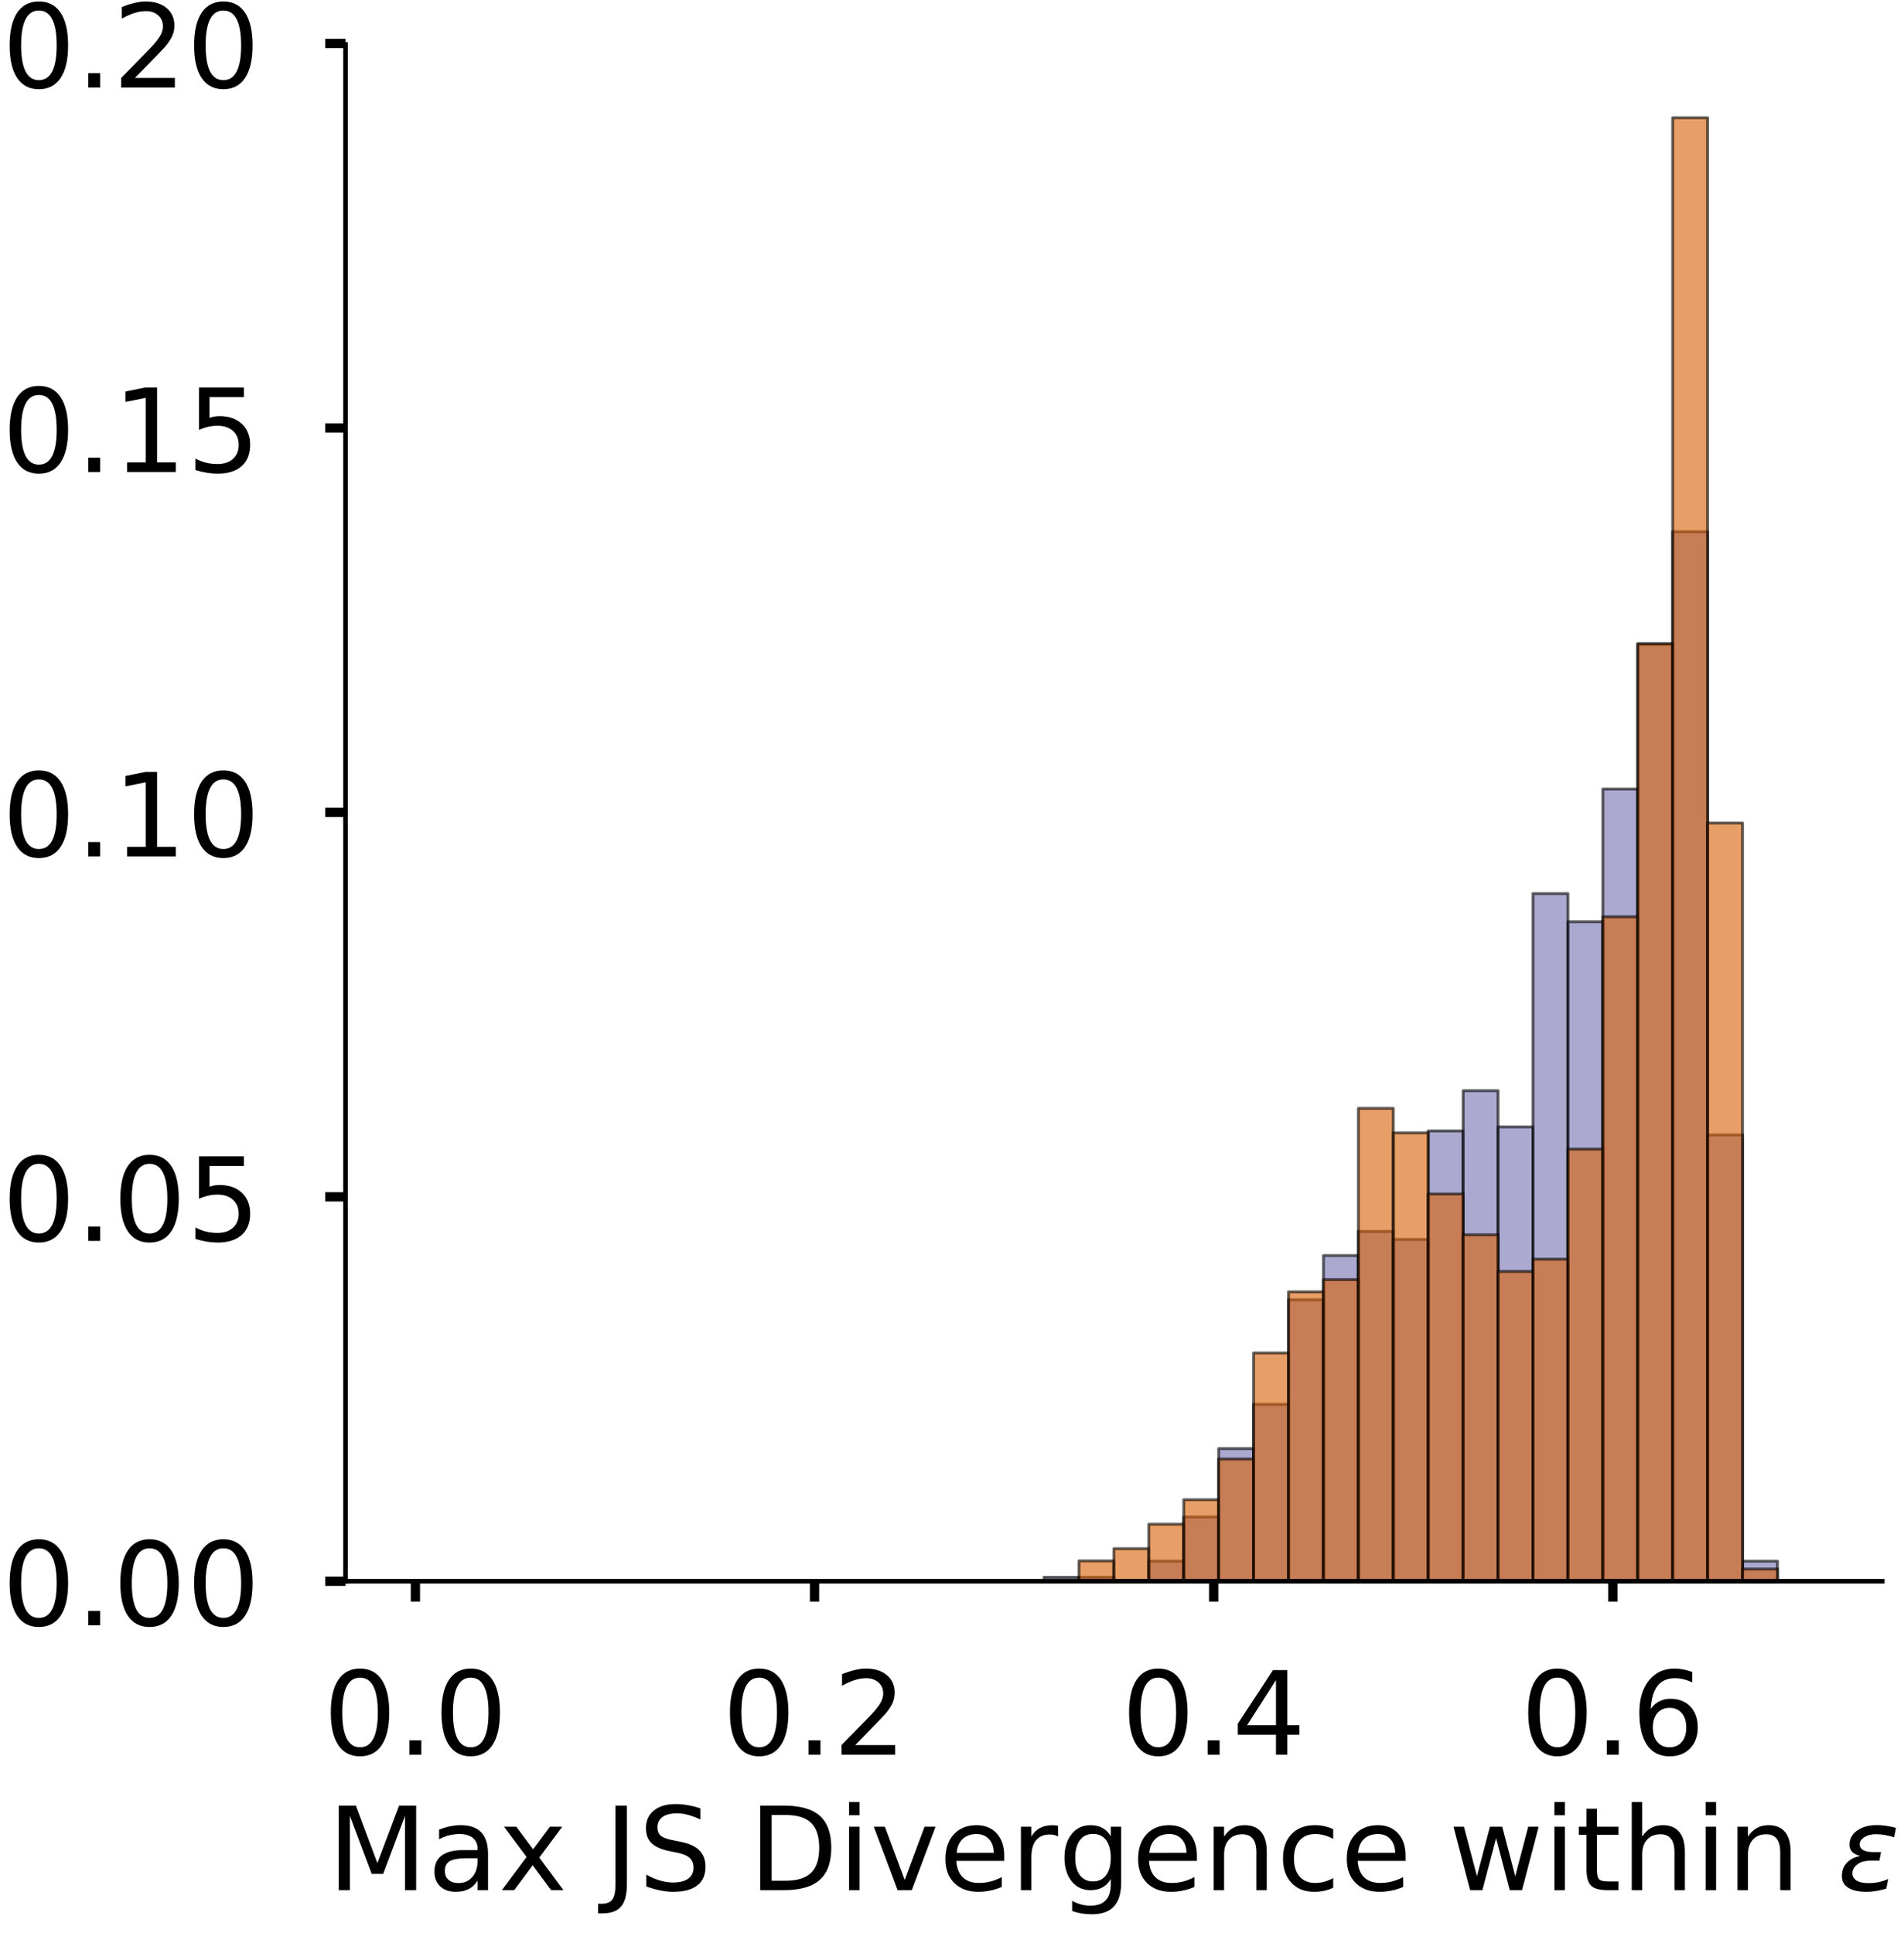 <?xml version="1.0" encoding="utf-8" standalone="no"?>
<!DOCTYPE svg PUBLIC "-//W3C//DTD SVG 1.1//EN"
  "http://www.w3.org/Graphics/SVG/1.1/DTD/svg11.dtd">
<!-- Created with matplotlib (https://matplotlib.org/) -->
<svg height="333.317pt" version="1.1" viewBox="0 0 328.267 333.317" width="328.267pt" xmlns="http://www.w3.org/2000/svg" xmlns:xlink="http://www.w3.org/1999/xlink">
 <defs>
  <style type="text/css">
*{stroke-linecap:butt;stroke-linejoin:round;}
  </style>
 </defs>
 <g id="figure_1">
  <g id="patch_1">
   <path d="M 0 333.317 
L 328.267 333.317 
L 328.267 -0 
L 0 -0 
z
" style="fill:#ffffff;"/>
  </g>
  <g id="axes_1">
   <g id="patch_2">
    <path d="M 59.575 272.617 
L 324.517 272.617 
L 324.517 7.676 
L 59.575 7.676 
z
" style="fill:#ffffff;"/>
   </g>
   <g id="patch_3">
    <path clip-path="url(#pfb574c008b)" d="M 71.618 272.617 
L 77.639 272.617 
L 77.639 272.617 
L 71.618 272.617 
z
" style="fill:#7570b3;opacity:0.6;stroke:#000000;stroke-linejoin:miter;stroke-width:0.5;"/>
   </g>
   <g id="patch_4">
    <path clip-path="url(#pfb574c008b)" d="M 77.639 272.617 
L 83.661 272.617 
L 83.661 272.617 
L 77.639 272.617 
z
" style="fill:#7570b3;opacity:0.6;stroke:#000000;stroke-linejoin:miter;stroke-width:0.5;"/>
   </g>
   <g id="patch_5">
    <path clip-path="url(#pfb574c008b)" d="M 83.661 272.617 
L 89.682 272.617 
L 89.682 272.617 
L 83.661 272.617 
z
" style="fill:#7570b3;opacity:0.6;stroke:#000000;stroke-linejoin:miter;stroke-width:0.5;"/>
   </g>
   <g id="patch_6">
    <path clip-path="url(#pfb574c008b)" d="M 89.682 272.617 
L 95.703 272.617 
L 95.703 272.617 
L 89.682 272.617 
z
" style="fill:#7570b3;opacity:0.6;stroke:#000000;stroke-linejoin:miter;stroke-width:0.5;"/>
   </g>
   <g id="patch_7">
    <path clip-path="url(#pfb574c008b)" d="M 95.703 272.617 
L 101.725 272.617 
L 101.725 272.617 
L 95.703 272.617 
z
" style="fill:#7570b3;opacity:0.6;stroke:#000000;stroke-linejoin:miter;stroke-width:0.5;"/>
   </g>
   <g id="patch_8">
    <path clip-path="url(#pfb574c008b)" d="M 101.725 272.617 
L 107.746 272.617 
L 107.746 272.617 
L 101.725 272.617 
z
" style="fill:#7570b3;opacity:0.6;stroke:#000000;stroke-linejoin:miter;stroke-width:0.5;"/>
   </g>
   <g id="patch_9">
    <path clip-path="url(#pfb574c008b)" d="M 107.746 272.617 
L 113.768 272.617 
L 113.768 272.617 
L 107.746 272.617 
z
" style="fill:#7570b3;opacity:0.6;stroke:#000000;stroke-linejoin:miter;stroke-width:0.5;"/>
   </g>
   <g id="patch_10">
    <path clip-path="url(#pfb574c008b)" d="M 113.768 272.617 
L 119.789 272.617 
L 119.789 272.617 
L 113.768 272.617 
z
" style="fill:#7570b3;opacity:0.6;stroke:#000000;stroke-linejoin:miter;stroke-width:0.5;"/>
   </g>
   <g id="patch_11">
    <path clip-path="url(#pfb574c008b)" d="M 119.789 272.617 
L 125.81 272.617 
L 125.81 272.617 
L 119.789 272.617 
z
" style="fill:#7570b3;opacity:0.6;stroke:#000000;stroke-linejoin:miter;stroke-width:0.5;"/>
   </g>
   <g id="patch_12">
    <path clip-path="url(#pfb574c008b)" d="M 125.81 272.617 
L 131.832 272.617 
L 131.832 272.617 
L 125.81 272.617 
z
" style="fill:#7570b3;opacity:0.6;stroke:#000000;stroke-linejoin:miter;stroke-width:0.5;"/>
   </g>
   <g id="patch_13">
    <path clip-path="url(#pfb574c008b)" d="M 131.832 272.617 
L 137.853 272.617 
L 137.853 272.617 
L 131.832 272.617 
z
" style="fill:#7570b3;opacity:0.6;stroke:#000000;stroke-linejoin:miter;stroke-width:0.5;"/>
   </g>
   <g id="patch_14">
    <path clip-path="url(#pfb574c008b)" d="M 137.853 272.617 
L 143.875 272.617 
L 143.875 272.617 
L 137.853 272.617 
z
" style="fill:#7570b3;opacity:0.6;stroke:#000000;stroke-linejoin:miter;stroke-width:0.5;"/>
   </g>
   <g id="patch_15">
    <path clip-path="url(#pfb574c008b)" d="M 143.875 272.617 
L 149.896 272.617 
L 149.896 272.617 
L 143.875 272.617 
z
" style="fill:#7570b3;opacity:0.6;stroke:#000000;stroke-linejoin:miter;stroke-width:0.5;"/>
   </g>
   <g id="patch_16">
    <path clip-path="url(#pfb574c008b)" d="M 149.896 272.617 
L 155.917 272.617 
L 155.917 272.617 
L 149.896 272.617 
z
" style="fill:#7570b3;opacity:0.6;stroke:#000000;stroke-linejoin:miter;stroke-width:0.5;"/>
   </g>
   <g id="patch_17">
    <path clip-path="url(#pfb574c008b)" d="M 155.917 272.617 
L 161.939 272.617 
L 161.939 272.617 
L 155.917 272.617 
z
" style="fill:#7570b3;opacity:0.6;stroke:#000000;stroke-linejoin:miter;stroke-width:0.5;"/>
   </g>
   <g id="patch_18">
    <path clip-path="url(#pfb574c008b)" d="M 161.939 272.617 
L 167.96 272.617 
L 167.96 272.617 
L 161.939 272.617 
z
" style="fill:#7570b3;opacity:0.6;stroke:#000000;stroke-linejoin:miter;stroke-width:0.5;"/>
   </g>
   <g id="patch_19">
    <path clip-path="url(#pfb574c008b)" d="M 167.96 272.617 
L 173.982 272.617 
L 173.982 272.617 
L 167.96 272.617 
z
" style="fill:#7570b3;opacity:0.6;stroke:#000000;stroke-linejoin:miter;stroke-width:0.5;"/>
   </g>
   <g id="patch_20">
    <path clip-path="url(#pfb574c008b)" d="M 173.982 272.617 
L 180.003 272.617 
L 180.003 272.617 
L 173.982 272.617 
z
" style="fill:#7570b3;opacity:0.6;stroke:#000000;stroke-linejoin:miter;stroke-width:0.5;"/>
   </g>
   <g id="patch_21">
    <path clip-path="url(#pfb574c008b)" d="M 180.003 272.617 
L 186.024 272.617 
L 186.024 271.924 
L 180.003 271.924 
z
" style="fill:#7570b3;opacity:0.6;stroke:#000000;stroke-linejoin:miter;stroke-width:0.5;"/>
   </g>
   <g id="patch_22">
    <path clip-path="url(#pfb574c008b)" d="M 186.024 272.617 
L 192.046 272.617 
L 192.046 271.924 
L 186.024 271.924 
z
" style="fill:#7570b3;opacity:0.6;stroke:#000000;stroke-linejoin:miter;stroke-width:0.5;"/>
   </g>
   <g id="patch_23">
    <path clip-path="url(#pfb574c008b)" d="M 192.046 272.617 
L 198.067 272.617 
L 198.067 272.617 
L 192.046 272.617 
z
" style="fill:#7570b3;opacity:0.6;stroke:#000000;stroke-linejoin:miter;stroke-width:0.5;"/>
   </g>
   <g id="patch_24">
    <path clip-path="url(#pfb574c008b)" d="M 198.067 272.617 
L 204.089 272.617 
L 204.089 269.151 
L 198.067 269.151 
z
" style="fill:#7570b3;opacity:0.6;stroke:#000000;stroke-linejoin:miter;stroke-width:0.5;"/>
   </g>
   <g id="patch_25">
    <path clip-path="url(#pfb574c008b)" d="M 204.089 272.617 
L 210.11 272.617 
L 210.11 261.525 
L 204.089 261.525 
z
" style="fill:#7570b3;opacity:0.6;stroke:#000000;stroke-linejoin:miter;stroke-width:0.5;"/>
   </g>
   <g id="patch_26">
    <path clip-path="url(#pfb574c008b)" d="M 210.11 272.617 
L 216.131 272.617 
L 216.131 249.739 
L 210.11 249.739 
z
" style="fill:#7570b3;opacity:0.6;stroke:#000000;stroke-linejoin:miter;stroke-width:0.5;"/>
   </g>
   <g id="patch_27">
    <path clip-path="url(#pfb574c008b)" d="M 216.131 272.617 
L 222.153 272.617 
L 222.153 242.112 
L 216.131 242.112 
z
" style="fill:#7570b3;opacity:0.6;stroke:#000000;stroke-linejoin:miter;stroke-width:0.5;"/>
   </g>
   <g id="patch_28">
    <path clip-path="url(#pfb574c008b)" d="M 222.153 272.617 
L 228.174 272.617 
L 228.174 224.086 
L 222.153 224.086 
z
" style="fill:#7570b3;opacity:0.6;stroke:#000000;stroke-linejoin:miter;stroke-width:0.5;"/>
   </g>
   <g id="patch_29">
    <path clip-path="url(#pfb574c008b)" d="M 228.174 272.617 
L 234.196 272.617 
L 234.196 216.46 
L 228.174 216.46 
z
" style="fill:#7570b3;opacity:0.6;stroke:#000000;stroke-linejoin:miter;stroke-width:0.5;"/>
   </g>
   <g id="patch_30">
    <path clip-path="url(#pfb574c008b)" d="M 234.196 272.617 
L 240.217 272.617 
L 240.217 212.3 
L 234.196 212.3 
z
" style="fill:#7570b3;opacity:0.6;stroke:#000000;stroke-linejoin:miter;stroke-width:0.5;"/>
   </g>
   <g id="patch_31">
    <path clip-path="url(#pfb574c008b)" d="M 240.217 272.617 
L 246.238 272.617 
L 246.238 213.687 
L 240.217 213.687 
z
" style="fill:#7570b3;opacity:0.6;stroke:#000000;stroke-linejoin:miter;stroke-width:0.5;"/>
   </g>
   <g id="patch_32">
    <path clip-path="url(#pfb574c008b)" d="M 246.238 272.617 
L 252.26 272.617 
L 252.26 194.968 
L 246.238 194.968 
z
" style="fill:#7570b3;opacity:0.6;stroke:#000000;stroke-linejoin:miter;stroke-width:0.5;"/>
   </g>
   <g id="patch_33">
    <path clip-path="url(#pfb574c008b)" d="M 252.26 272.617 
L 258.281 272.617 
L 258.281 188.035 
L 252.26 188.035 
z
" style="fill:#7570b3;opacity:0.6;stroke:#000000;stroke-linejoin:miter;stroke-width:0.5;"/>
   </g>
   <g id="patch_34">
    <path clip-path="url(#pfb574c008b)" d="M 258.281 272.617 
L 264.303 272.617 
L 264.303 194.275 
L 258.281 194.275 
z
" style="fill:#7570b3;opacity:0.6;stroke:#000000;stroke-linejoin:miter;stroke-width:0.5;"/>
   </g>
   <g id="patch_35">
    <path clip-path="url(#pfb574c008b)" d="M 264.303 272.617 
L 270.324 272.617 
L 270.324 154.063 
L 264.303 154.063 
z
" style="fill:#7570b3;opacity:0.6;stroke:#000000;stroke-linejoin:miter;stroke-width:0.5;"/>
   </g>
   <g id="patch_36">
    <path clip-path="url(#pfb574c008b)" d="M 270.324 272.617 
L 276.345 272.617 
L 276.345 158.916 
L 270.324 158.916 
z
" style="fill:#7570b3;opacity:0.6;stroke:#000000;stroke-linejoin:miter;stroke-width:0.5;"/>
   </g>
   <g id="patch_37">
    <path clip-path="url(#pfb574c008b)" d="M 276.345 272.617 
L 282.367 272.617 
L 282.367 136.038 
L 276.345 136.038 
z
" style="fill:#7570b3;opacity:0.6;stroke:#000000;stroke-linejoin:miter;stroke-width:0.5;"/>
   </g>
   <g id="patch_38">
    <path clip-path="url(#pfb574c008b)" d="M 282.367 272.617 
L 288.388 272.617 
L 288.388 111.079 
L 282.367 111.079 
z
" style="fill:#7570b3;opacity:0.6;stroke:#000000;stroke-linejoin:miter;stroke-width:0.5;"/>
   </g>
   <g id="patch_39">
    <path clip-path="url(#pfb574c008b)" d="M 288.388 272.617 
L 294.41 272.617 
L 294.41 91.666 
L 288.388 91.666 
z
" style="fill:#7570b3;opacity:0.6;stroke:#000000;stroke-linejoin:miter;stroke-width:0.5;"/>
   </g>
   <g id="patch_40">
    <path clip-path="url(#pfb574c008b)" d="M 294.41 272.617 
L 300.431 272.617 
L 300.431 195.661 
L 294.41 195.661 
z
" style="fill:#7570b3;opacity:0.6;stroke:#000000;stroke-linejoin:miter;stroke-width:0.5;"/>
   </g>
   <g id="patch_41">
    <path clip-path="url(#pfb574c008b)" d="M 300.431 272.617 
L 306.452 272.617 
L 306.452 269.151 
L 300.431 269.151 
z
" style="fill:#7570b3;opacity:0.6;stroke:#000000;stroke-linejoin:miter;stroke-width:0.5;"/>
   </g>
   <g id="patch_42">
    <path clip-path="url(#pfb574c008b)" d="M 306.452 272.617 
L 312.474 272.617 
L 312.474 272.617 
L 306.452 272.617 
z
" style="fill:#7570b3;opacity:0.6;stroke:#000000;stroke-linejoin:miter;stroke-width:0.5;"/>
   </g>
   <g id="patch_43">
    <path clip-path="url(#pfb574c008b)" d="M 71.618 272.617 
L 77.639 272.617 
L 77.639 272.617 
L 71.618 272.617 
z
" style="fill:#d95f02;opacity:0.6;stroke:#000000;stroke-linejoin:miter;stroke-width:0.5;"/>
   </g>
   <g id="patch_44">
    <path clip-path="url(#pfb574c008b)" d="M 77.639 272.617 
L 83.661 272.617 
L 83.661 272.617 
L 77.639 272.617 
z
" style="fill:#d95f02;opacity:0.6;stroke:#000000;stroke-linejoin:miter;stroke-width:0.5;"/>
   </g>
   <g id="patch_45">
    <path clip-path="url(#pfb574c008b)" d="M 83.661 272.617 
L 89.682 272.617 
L 89.682 272.617 
L 83.661 272.617 
z
" style="fill:#d95f02;opacity:0.6;stroke:#000000;stroke-linejoin:miter;stroke-width:0.5;"/>
   </g>
   <g id="patch_46">
    <path clip-path="url(#pfb574c008b)" d="M 89.682 272.617 
L 95.703 272.617 
L 95.703 272.617 
L 89.682 272.617 
z
" style="fill:#d95f02;opacity:0.6;stroke:#000000;stroke-linejoin:miter;stroke-width:0.5;"/>
   </g>
   <g id="patch_47">
    <path clip-path="url(#pfb574c008b)" d="M 95.703 272.617 
L 101.725 272.617 
L 101.725 272.617 
L 95.703 272.617 
z
" style="fill:#d95f02;opacity:0.6;stroke:#000000;stroke-linejoin:miter;stroke-width:0.5;"/>
   </g>
   <g id="patch_48">
    <path clip-path="url(#pfb574c008b)" d="M 101.725 272.617 
L 107.746 272.617 
L 107.746 272.617 
L 101.725 272.617 
z
" style="fill:#d95f02;opacity:0.6;stroke:#000000;stroke-linejoin:miter;stroke-width:0.5;"/>
   </g>
   <g id="patch_49">
    <path clip-path="url(#pfb574c008b)" d="M 107.746 272.617 
L 113.768 272.617 
L 113.768 272.617 
L 107.746 272.617 
z
" style="fill:#d95f02;opacity:0.6;stroke:#000000;stroke-linejoin:miter;stroke-width:0.5;"/>
   </g>
   <g id="patch_50">
    <path clip-path="url(#pfb574c008b)" d="M 113.768 272.617 
L 119.789 272.617 
L 119.789 272.617 
L 113.768 272.617 
z
" style="fill:#d95f02;opacity:0.6;stroke:#000000;stroke-linejoin:miter;stroke-width:0.5;"/>
   </g>
   <g id="patch_51">
    <path clip-path="url(#pfb574c008b)" d="M 119.789 272.617 
L 125.81 272.617 
L 125.81 272.617 
L 119.789 272.617 
z
" style="fill:#d95f02;opacity:0.6;stroke:#000000;stroke-linejoin:miter;stroke-width:0.5;"/>
   </g>
   <g id="patch_52">
    <path clip-path="url(#pfb574c008b)" d="M 125.81 272.617 
L 131.832 272.617 
L 131.832 272.617 
L 125.81 272.617 
z
" style="fill:#d95f02;opacity:0.6;stroke:#000000;stroke-linejoin:miter;stroke-width:0.5;"/>
   </g>
   <g id="patch_53">
    <path clip-path="url(#pfb574c008b)" d="M 131.832 272.617 
L 137.853 272.617 
L 137.853 272.617 
L 131.832 272.617 
z
" style="fill:#d95f02;opacity:0.6;stroke:#000000;stroke-linejoin:miter;stroke-width:0.5;"/>
   </g>
   <g id="patch_54">
    <path clip-path="url(#pfb574c008b)" d="M 137.853 272.617 
L 143.875 272.617 
L 143.875 272.617 
L 137.853 272.617 
z
" style="fill:#d95f02;opacity:0.6;stroke:#000000;stroke-linejoin:miter;stroke-width:0.5;"/>
   </g>
   <g id="patch_55">
    <path clip-path="url(#pfb574c008b)" d="M 143.875 272.617 
L 149.896 272.617 
L 149.896 272.617 
L 143.875 272.617 
z
" style="fill:#d95f02;opacity:0.6;stroke:#000000;stroke-linejoin:miter;stroke-width:0.5;"/>
   </g>
   <g id="patch_56">
    <path clip-path="url(#pfb574c008b)" d="M 149.896 272.617 
L 155.917 272.617 
L 155.917 272.617 
L 149.896 272.617 
z
" style="fill:#d95f02;opacity:0.6;stroke:#000000;stroke-linejoin:miter;stroke-width:0.5;"/>
   </g>
   <g id="patch_57">
    <path clip-path="url(#pfb574c008b)" d="M 155.917 272.617 
L 161.939 272.617 
L 161.939 272.617 
L 155.917 272.617 
z
" style="fill:#d95f02;opacity:0.6;stroke:#000000;stroke-linejoin:miter;stroke-width:0.5;"/>
   </g>
   <g id="patch_58">
    <path clip-path="url(#pfb574c008b)" d="M 161.939 272.617 
L 167.96 272.617 
L 167.96 272.617 
L 161.939 272.617 
z
" style="fill:#d95f02;opacity:0.6;stroke:#000000;stroke-linejoin:miter;stroke-width:0.5;"/>
   </g>
   <g id="patch_59">
    <path clip-path="url(#pfb574c008b)" d="M 167.96 272.617 
L 173.982 272.617 
L 173.982 272.617 
L 167.96 272.617 
z
" style="fill:#d95f02;opacity:0.6;stroke:#000000;stroke-linejoin:miter;stroke-width:0.5;"/>
   </g>
   <g id="patch_60">
    <path clip-path="url(#pfb574c008b)" d="M 173.982 272.617 
L 180.003 272.617 
L 180.003 272.617 
L 173.982 272.617 
z
" style="fill:#d95f02;opacity:0.6;stroke:#000000;stroke-linejoin:miter;stroke-width:0.5;"/>
   </g>
   <g id="patch_61">
    <path clip-path="url(#pfb574c008b)" d="M 180.003 272.617 
L 186.024 272.617 
L 186.024 272.617 
L 180.003 272.617 
z
" style="fill:#d95f02;opacity:0.6;stroke:#000000;stroke-linejoin:miter;stroke-width:0.5;"/>
   </g>
   <g id="patch_62">
    <path clip-path="url(#pfb574c008b)" d="M 186.024 272.617 
L 192.046 272.617 
L 192.046 269.103 
L 186.024 269.103 
z
" style="fill:#d95f02;opacity:0.6;stroke:#000000;stroke-linejoin:miter;stroke-width:0.5;"/>
   </g>
   <g id="patch_63">
    <path clip-path="url(#pfb574c008b)" d="M 192.046 272.617 
L 198.067 272.617 
L 198.067 266.995 
L 192.046 266.995 
z
" style="fill:#d95f02;opacity:0.6;stroke:#000000;stroke-linejoin:miter;stroke-width:0.5;"/>
   </g>
   <g id="patch_64">
    <path clip-path="url(#pfb574c008b)" d="M 198.067 272.617 
L 204.089 272.617 
L 204.089 262.777 
L 198.067 262.777 
z
" style="fill:#d95f02;opacity:0.6;stroke:#000000;stroke-linejoin:miter;stroke-width:0.5;"/>
   </g>
   <g id="patch_65">
    <path clip-path="url(#pfb574c008b)" d="M 204.089 272.617 
L 210.11 272.617 
L 210.11 258.56 
L 204.089 258.56 
z
" style="fill:#d95f02;opacity:0.6;stroke:#000000;stroke-linejoin:miter;stroke-width:0.5;"/>
   </g>
   <g id="patch_66">
    <path clip-path="url(#pfb574c008b)" d="M 210.11 272.617 
L 216.131 272.617 
L 216.131 251.532 
L 210.11 251.532 
z
" style="fill:#d95f02;opacity:0.6;stroke:#000000;stroke-linejoin:miter;stroke-width:0.5;"/>
   </g>
   <g id="patch_67">
    <path clip-path="url(#pfb574c008b)" d="M 216.131 272.617 
L 222.153 272.617 
L 222.153 233.257 
L 216.131 233.257 
z
" style="fill:#d95f02;opacity:0.6;stroke:#000000;stroke-linejoin:miter;stroke-width:0.5;"/>
   </g>
   <g id="patch_68">
    <path clip-path="url(#pfb574c008b)" d="M 222.153 272.617 
L 228.174 272.617 
L 228.174 222.715 
L 222.153 222.715 
z
" style="fill:#d95f02;opacity:0.6;stroke:#000000;stroke-linejoin:miter;stroke-width:0.5;"/>
   </g>
   <g id="patch_69">
    <path clip-path="url(#pfb574c008b)" d="M 228.174 272.617 
L 234.196 272.617 
L 234.196 220.606 
L 228.174 220.606 
z
" style="fill:#d95f02;opacity:0.6;stroke:#000000;stroke-linejoin:miter;stroke-width:0.5;"/>
   </g>
   <g id="patch_70">
    <path clip-path="url(#pfb574c008b)" d="M 234.196 272.617 
L 240.217 272.617 
L 240.217 191.086 
L 234.196 191.086 
z
" style="fill:#d95f02;opacity:0.6;stroke:#000000;stroke-linejoin:miter;stroke-width:0.5;"/>
   </g>
   <g id="patch_71">
    <path clip-path="url(#pfb574c008b)" d="M 240.217 272.617 
L 246.238 272.617 
L 246.238 195.303 
L 240.217 195.303 
z
" style="fill:#d95f02;opacity:0.6;stroke:#000000;stroke-linejoin:miter;stroke-width:0.5;"/>
   </g>
   <g id="patch_72">
    <path clip-path="url(#pfb574c008b)" d="M 246.238 272.617 
L 252.26 272.617 
L 252.26 205.846 
L 246.238 205.846 
z
" style="fill:#d95f02;opacity:0.6;stroke:#000000;stroke-linejoin:miter;stroke-width:0.5;"/>
   </g>
   <g id="patch_73">
    <path clip-path="url(#pfb574c008b)" d="M 252.26 272.617 
L 258.281 272.617 
L 258.281 212.875 
L 252.26 212.875 
z
" style="fill:#d95f02;opacity:0.6;stroke:#000000;stroke-linejoin:miter;stroke-width:0.5;"/>
   </g>
   <g id="patch_74">
    <path clip-path="url(#pfb574c008b)" d="M 258.281 272.617 
L 264.303 272.617 
L 264.303 219.2 
L 258.281 219.2 
z
" style="fill:#d95f02;opacity:0.6;stroke:#000000;stroke-linejoin:miter;stroke-width:0.5;"/>
   </g>
   <g id="patch_75">
    <path clip-path="url(#pfb574c008b)" d="M 264.303 272.617 
L 270.324 272.617 
L 270.324 217.092 
L 264.303 217.092 
z
" style="fill:#d95f02;opacity:0.6;stroke:#000000;stroke-linejoin:miter;stroke-width:0.5;"/>
   </g>
   <g id="patch_76">
    <path clip-path="url(#pfb574c008b)" d="M 270.324 272.617 
L 276.345 272.617 
L 276.345 198.115 
L 270.324 198.115 
z
" style="fill:#d95f02;opacity:0.6;stroke:#000000;stroke-linejoin:miter;stroke-width:0.5;"/>
   </g>
   <g id="patch_77">
    <path clip-path="url(#pfb574c008b)" d="M 276.345 272.617 
L 282.367 272.617 
L 282.367 158.052 
L 276.345 158.052 
z
" style="fill:#d95f02;opacity:0.6;stroke:#000000;stroke-linejoin:miter;stroke-width:0.5;"/>
   </g>
   <g id="patch_78">
    <path clip-path="url(#pfb574c008b)" d="M 282.367 272.617 
L 288.388 272.617 
L 288.388 110.96 
L 282.367 110.96 
z
" style="fill:#d95f02;opacity:0.6;stroke:#000000;stroke-linejoin:miter;stroke-width:0.5;"/>
   </g>
   <g id="patch_79">
    <path clip-path="url(#pfb574c008b)" d="M 288.388 272.617 
L 294.41 272.617 
L 294.41 20.292 
L 288.388 20.292 
z
" style="fill:#d95f02;opacity:0.6;stroke:#000000;stroke-linejoin:miter;stroke-width:0.5;"/>
   </g>
   <g id="patch_80">
    <path clip-path="url(#pfb574c008b)" d="M 294.41 272.617 
L 300.431 272.617 
L 300.431 141.886 
L 294.41 141.886 
z
" style="fill:#d95f02;opacity:0.6;stroke:#000000;stroke-linejoin:miter;stroke-width:0.5;"/>
   </g>
   <g id="patch_81">
    <path clip-path="url(#pfb574c008b)" d="M 300.431 272.617 
L 306.452 272.617 
L 306.452 270.509 
L 300.431 270.509 
z
" style="fill:#d95f02;opacity:0.6;stroke:#000000;stroke-linejoin:miter;stroke-width:0.5;"/>
   </g>
   <g id="patch_82">
    <path clip-path="url(#pfb574c008b)" d="M 306.452 272.617 
L 312.474 272.617 
L 312.474 272.617 
L 306.452 272.617 
z
" style="fill:#d95f02;opacity:0.6;stroke:#000000;stroke-linejoin:miter;stroke-width:0.5;"/>
   </g>
   <g id="matplotlib.axis_1">
    <g id="xtick_1">
     <g id="line2d_1">
      <defs>
       <path d="M 0 0 
L 0 3.5 
" id="meefae50d33" style="stroke:#000000;stroke-width:1.6;"/>
      </defs>
      <g>
       <use style="stroke:#000000;stroke-width:1.6;" x="71.618" xlink:href="#meefae50d33" y="272.617"/>
      </g>
     </g>
     <g id="text_1">
      <!-- 0.0 -->
      <defs>
       <path d="M 31.781 66.406 
Q 24.172 66.406 20.328 58.906 
Q 16.5 51.422 16.5 36.375 
Q 16.5 21.391 20.328 13.891 
Q 24.172 6.391 31.781 6.391 
Q 39.453 6.391 43.281 13.891 
Q 47.125 21.391 47.125 36.375 
Q 47.125 51.422 43.281 58.906 
Q 39.453 66.406 31.781 66.406 
z
M 31.781 74.219 
Q 44.047 74.219 50.516 64.516 
Q 56.984 54.828 56.984 36.375 
Q 56.984 17.969 50.516 8.266 
Q 44.047 -1.422 31.781 -1.422 
Q 19.531 -1.422 13.062 8.266 
Q 6.594 17.969 6.594 36.375 
Q 6.594 54.828 13.062 64.516 
Q 19.531 74.219 31.781 74.219 
z
" id="DejaVuSans-48"/>
       <path d="M 10.688 12.406 
L 21 12.406 
L 21 0 
L 10.688 0 
z
" id="DejaVuSans-46"/>
      </defs>
      <g transform="translate(55.715 302.514)scale(0.2 -0.2)">
       <use xlink:href="#DejaVuSans-48"/>
       <use x="63.623" xlink:href="#DejaVuSans-46"/>
       <use x="95.41" xlink:href="#DejaVuSans-48"/>
      </g>
     </g>
    </g>
    <g id="xtick_2">
     <g id="line2d_2">
      <g>
       <use style="stroke:#000000;stroke-width:1.6;" x="140.434" xlink:href="#meefae50d33" y="272.617"/>
      </g>
     </g>
     <g id="text_2">
      <!-- 0.2 -->
      <defs>
       <path d="M 19.188 8.297 
L 53.609 8.297 
L 53.609 0 
L 7.328 0 
L 7.328 8.297 
Q 12.938 14.109 22.625 23.891 
Q 32.328 33.688 34.812 36.531 
Q 39.547 41.844 41.422 45.531 
Q 43.312 49.219 43.312 52.781 
Q 43.312 58.594 39.234 62.25 
Q 35.156 65.922 28.609 65.922 
Q 23.969 65.922 18.812 64.312 
Q 13.672 62.703 7.812 59.422 
L 7.812 69.391 
Q 13.766 71.781 18.938 73 
Q 24.125 74.219 28.422 74.219 
Q 39.75 74.219 46.484 68.547 
Q 53.219 62.891 53.219 53.422 
Q 53.219 48.922 51.531 44.891 
Q 49.859 40.875 45.406 35.406 
Q 44.188 33.984 37.641 27.219 
Q 31.109 20.453 19.188 8.297 
z
" id="DejaVuSans-50"/>
      </defs>
      <g transform="translate(124.531 302.514)scale(0.2 -0.2)">
       <use xlink:href="#DejaVuSans-48"/>
       <use x="63.623" xlink:href="#DejaVuSans-46"/>
       <use x="95.41" xlink:href="#DejaVuSans-50"/>
      </g>
     </g>
    </g>
    <g id="xtick_3">
     <g id="line2d_3">
      <g>
       <use style="stroke:#000000;stroke-width:1.6;" x="209.25" xlink:href="#meefae50d33" y="272.617"/>
      </g>
     </g>
     <g id="text_3">
      <!-- 0.4 -->
      <defs>
       <path d="M 37.797 64.312 
L 12.891 25.391 
L 37.797 25.391 
z
M 35.203 72.906 
L 47.609 72.906 
L 47.609 25.391 
L 58.016 25.391 
L 58.016 17.188 
L 47.609 17.188 
L 47.609 0 
L 37.797 0 
L 37.797 17.188 
L 4.891 17.188 
L 4.891 26.703 
z
" id="DejaVuSans-52"/>
      </defs>
      <g transform="translate(193.347 302.514)scale(0.2 -0.2)">
       <use xlink:href="#DejaVuSans-48"/>
       <use x="63.623" xlink:href="#DejaVuSans-46"/>
       <use x="95.41" xlink:href="#DejaVuSans-52"/>
      </g>
     </g>
    </g>
    <g id="xtick_4">
     <g id="line2d_4">
      <g>
       <use style="stroke:#000000;stroke-width:1.6;" x="278.066" xlink:href="#meefae50d33" y="272.617"/>
      </g>
     </g>
     <g id="text_4">
      <!-- 0.6 -->
      <defs>
       <path d="M 33.016 40.375 
Q 26.375 40.375 22.484 35.828 
Q 18.609 31.297 18.609 23.391 
Q 18.609 15.531 22.484 10.953 
Q 26.375 6.391 33.016 6.391 
Q 39.656 6.391 43.531 10.953 
Q 47.406 15.531 47.406 23.391 
Q 47.406 31.297 43.531 35.828 
Q 39.656 40.375 33.016 40.375 
z
M 52.594 71.297 
L 52.594 62.312 
Q 48.875 64.062 45.094 64.984 
Q 41.312 65.922 37.594 65.922 
Q 27.828 65.922 22.672 59.328 
Q 17.531 52.734 16.797 39.406 
Q 19.672 43.656 24.016 45.922 
Q 28.375 48.188 33.594 48.188 
Q 44.578 48.188 50.953 41.516 
Q 57.328 34.859 57.328 23.391 
Q 57.328 12.156 50.688 5.359 
Q 44.047 -1.422 33.016 -1.422 
Q 20.359 -1.422 13.672 8.266 
Q 6.984 17.969 6.984 36.375 
Q 6.984 53.656 15.188 63.938 
Q 23.391 74.219 37.203 74.219 
Q 40.922 74.219 44.703 73.484 
Q 48.484 72.75 52.594 71.297 
z
" id="DejaVuSans-54"/>
      </defs>
      <g transform="translate(262.163 302.514)scale(0.2 -0.2)">
       <use xlink:href="#DejaVuSans-48"/>
       <use x="63.623" xlink:href="#DejaVuSans-46"/>
       <use x="95.41" xlink:href="#DejaVuSans-54"/>
      </g>
     </g>
    </g>
    <g id="text_5">
     <!-- Max JS Divergence within $\epsilon$ -->
     <defs>
      <path d="M 9.812 72.906 
L 24.516 72.906 
L 43.109 23.297 
L 61.812 72.906 
L 76.516 72.906 
L 76.516 0 
L 66.891 0 
L 66.891 64.016 
L 48.094 14.016 
L 38.188 14.016 
L 19.391 64.016 
L 19.391 0 
L 9.812 0 
z
" id="DejaVuSans-77"/>
      <path d="M 34.281 27.484 
Q 23.391 27.484 19.188 25 
Q 14.984 22.516 14.984 16.5 
Q 14.984 11.719 18.141 8.906 
Q 21.297 6.109 26.703 6.109 
Q 34.188 6.109 38.703 11.406 
Q 43.219 16.703 43.219 25.484 
L 43.219 27.484 
z
M 52.203 31.203 
L 52.203 0 
L 43.219 0 
L 43.219 8.297 
Q 40.141 3.328 35.547 0.953 
Q 30.953 -1.422 24.312 -1.422 
Q 15.922 -1.422 10.953 3.297 
Q 6 8.016 6 15.922 
Q 6 25.141 12.172 29.828 
Q 18.359 34.516 30.609 34.516 
L 43.219 34.516 
L 43.219 35.406 
Q 43.219 41.609 39.141 45 
Q 35.062 48.391 27.688 48.391 
Q 23 48.391 18.547 47.266 
Q 14.109 46.141 10.016 43.891 
L 10.016 52.203 
Q 14.938 54.109 19.578 55.047 
Q 24.219 56 28.609 56 
Q 40.484 56 46.344 49.844 
Q 52.203 43.703 52.203 31.203 
z
" id="DejaVuSans-97"/>
      <path d="M 54.891 54.688 
L 35.109 28.078 
L 55.906 0 
L 45.312 0 
L 29.391 21.484 
L 13.484 0 
L 2.875 0 
L 24.125 28.609 
L 4.688 54.688 
L 15.281 54.688 
L 29.781 35.203 
L 44.281 54.688 
z
" id="DejaVuSans-120"/>
      <path id="DejaVuSans-32"/>
      <path d="M 9.812 72.906 
L 19.672 72.906 
L 19.672 5.078 
Q 19.672 -8.109 14.672 -14.062 
Q 9.672 -20.016 -1.422 -20.016 
L -5.172 -20.016 
L -5.172 -11.719 
L -2.094 -11.719 
Q 4.438 -11.719 7.125 -8.047 
Q 9.812 -4.391 9.812 5.078 
z
" id="DejaVuSans-74"/>
      <path d="M 53.516 70.516 
L 53.516 60.891 
Q 47.906 63.578 42.922 64.891 
Q 37.938 66.219 33.297 66.219 
Q 25.25 66.219 20.875 63.094 
Q 16.5 59.969 16.5 54.203 
Q 16.5 49.359 19.406 46.891 
Q 22.312 44.438 30.422 42.922 
L 36.375 41.703 
Q 47.406 39.594 52.656 34.297 
Q 57.906 29 57.906 20.125 
Q 57.906 9.516 50.797 4.047 
Q 43.703 -1.422 29.984 -1.422 
Q 24.812 -1.422 18.969 -0.25 
Q 13.141 0.922 6.891 3.219 
L 6.891 13.375 
Q 12.891 10.016 18.656 8.297 
Q 24.422 6.594 29.984 6.594 
Q 38.422 6.594 43.016 9.906 
Q 47.609 13.234 47.609 19.391 
Q 47.609 24.75 44.312 27.781 
Q 41.016 30.812 33.5 32.328 
L 27.484 33.5 
Q 16.453 35.688 11.516 40.375 
Q 6.594 45.062 6.594 53.422 
Q 6.594 63.094 13.406 68.656 
Q 20.219 74.219 32.172 74.219 
Q 37.312 74.219 42.625 73.281 
Q 47.953 72.359 53.516 70.516 
z
" id="DejaVuSans-83"/>
      <path d="M 19.672 64.797 
L 19.672 8.109 
L 31.594 8.109 
Q 46.688 8.109 53.688 14.938 
Q 60.688 21.781 60.688 36.531 
Q 60.688 51.172 53.688 57.984 
Q 46.688 64.797 31.594 64.797 
z
M 9.812 72.906 
L 30.078 72.906 
Q 51.266 72.906 61.172 64.094 
Q 71.094 55.281 71.094 36.531 
Q 71.094 17.672 61.125 8.828 
Q 51.172 0 30.078 0 
L 9.812 0 
z
" id="DejaVuSans-68"/>
      <path d="M 9.422 54.688 
L 18.406 54.688 
L 18.406 0 
L 9.422 0 
z
M 9.422 75.984 
L 18.406 75.984 
L 18.406 64.594 
L 9.422 64.594 
z
" id="DejaVuSans-105"/>
      <path d="M 2.984 54.688 
L 12.5 54.688 
L 29.594 8.797 
L 46.688 54.688 
L 56.203 54.688 
L 35.688 0 
L 23.484 0 
z
" id="DejaVuSans-118"/>
      <path d="M 56.203 29.594 
L 56.203 25.203 
L 14.891 25.203 
Q 15.484 15.922 20.484 11.062 
Q 25.484 6.203 34.422 6.203 
Q 39.594 6.203 44.453 7.469 
Q 49.312 8.734 54.109 11.281 
L 54.109 2.781 
Q 49.266 0.734 44.188 -0.344 
Q 39.109 -1.422 33.891 -1.422 
Q 20.797 -1.422 13.156 6.188 
Q 5.516 13.812 5.516 26.812 
Q 5.516 40.234 12.766 48.109 
Q 20.016 56 32.328 56 
Q 43.359 56 49.781 48.891 
Q 56.203 41.797 56.203 29.594 
z
M 47.219 32.234 
Q 47.125 39.594 43.094 43.984 
Q 39.062 48.391 32.422 48.391 
Q 24.906 48.391 20.391 44.141 
Q 15.875 39.891 15.188 32.172 
z
" id="DejaVuSans-101"/>
      <path d="M 41.109 46.297 
Q 39.594 47.172 37.812 47.578 
Q 36.031 48 33.891 48 
Q 26.266 48 22.188 43.047 
Q 18.109 38.094 18.109 28.812 
L 18.109 0 
L 9.078 0 
L 9.078 54.688 
L 18.109 54.688 
L 18.109 46.188 
Q 20.953 51.172 25.484 53.578 
Q 30.031 56 36.531 56 
Q 37.453 56 38.578 55.875 
Q 39.703 55.766 41.062 55.516 
z
" id="DejaVuSans-114"/>
      <path d="M 45.406 27.984 
Q 45.406 37.75 41.375 43.109 
Q 37.359 48.484 30.078 48.484 
Q 22.859 48.484 18.828 43.109 
Q 14.797 37.75 14.797 27.984 
Q 14.797 18.266 18.828 12.891 
Q 22.859 7.516 30.078 7.516 
Q 37.359 7.516 41.375 12.891 
Q 45.406 18.266 45.406 27.984 
z
M 54.391 6.781 
Q 54.391 -7.172 48.188 -13.984 
Q 42 -20.797 29.203 -20.797 
Q 24.469 -20.797 20.266 -20.094 
Q 16.062 -19.391 12.109 -17.922 
L 12.109 -9.188 
Q 16.062 -11.328 19.922 -12.344 
Q 23.781 -13.375 27.781 -13.375 
Q 36.625 -13.375 41.016 -8.766 
Q 45.406 -4.156 45.406 5.172 
L 45.406 9.625 
Q 42.625 4.781 38.281 2.391 
Q 33.938 0 27.875 0 
Q 17.828 0 11.672 7.656 
Q 5.516 15.328 5.516 27.984 
Q 5.516 40.672 11.672 48.328 
Q 17.828 56 27.875 56 
Q 33.938 56 38.281 53.609 
Q 42.625 51.219 45.406 46.391 
L 45.406 54.688 
L 54.391 54.688 
z
" id="DejaVuSans-103"/>
      <path d="M 54.891 33.016 
L 54.891 0 
L 45.906 0 
L 45.906 32.719 
Q 45.906 40.484 42.875 44.328 
Q 39.844 48.188 33.797 48.188 
Q 26.516 48.188 22.312 43.547 
Q 18.109 38.922 18.109 30.906 
L 18.109 0 
L 9.078 0 
L 9.078 54.688 
L 18.109 54.688 
L 18.109 46.188 
Q 21.344 51.125 25.703 53.562 
Q 30.078 56 35.797 56 
Q 45.219 56 50.047 50.172 
Q 54.891 44.344 54.891 33.016 
z
" id="DejaVuSans-110"/>
      <path d="M 48.781 52.594 
L 48.781 44.188 
Q 44.969 46.297 41.141 47.344 
Q 37.312 48.391 33.406 48.391 
Q 24.656 48.391 19.812 42.844 
Q 14.984 37.312 14.984 27.297 
Q 14.984 17.281 19.812 11.734 
Q 24.656 6.203 33.406 6.203 
Q 37.312 6.203 41.141 7.25 
Q 44.969 8.297 48.781 10.406 
L 48.781 2.094 
Q 45.016 0.344 40.984 -0.531 
Q 36.969 -1.422 32.422 -1.422 
Q 20.062 -1.422 12.781 6.344 
Q 5.516 14.109 5.516 27.297 
Q 5.516 40.672 12.859 48.328 
Q 20.219 56 33.016 56 
Q 37.156 56 41.109 55.141 
Q 45.062 54.297 48.781 52.594 
z
" id="DejaVuSans-99"/>
      <path d="M 4.203 54.688 
L 13.188 54.688 
L 24.422 12.016 
L 35.594 54.688 
L 46.188 54.688 
L 57.422 12.016 
L 68.609 54.688 
L 77.594 54.688 
L 63.281 0 
L 52.688 0 
L 40.922 44.828 
L 29.109 0 
L 18.5 0 
z
" id="DejaVuSans-119"/>
      <path d="M 18.312 70.219 
L 18.312 54.688 
L 36.812 54.688 
L 36.812 47.703 
L 18.312 47.703 
L 18.312 18.016 
Q 18.312 11.328 20.141 9.422 
Q 21.969 7.516 27.594 7.516 
L 36.812 7.516 
L 36.812 0 
L 27.594 0 
Q 17.188 0 13.234 3.875 
Q 9.281 7.766 9.281 18.016 
L 9.281 47.703 
L 2.688 47.703 
L 2.688 54.688 
L 9.281 54.688 
L 9.281 70.219 
z
" id="DejaVuSans-116"/>
      <path d="M 54.891 33.016 
L 54.891 0 
L 45.906 0 
L 45.906 32.719 
Q 45.906 40.484 42.875 44.328 
Q 39.844 48.188 33.797 48.188 
Q 26.516 48.188 22.312 43.547 
Q 18.109 38.922 18.109 30.906 
L 18.109 0 
L 9.078 0 
L 9.078 75.984 
L 18.109 75.984 
L 18.109 46.188 
Q 21.344 51.125 25.703 53.562 
Q 30.078 56 35.797 56 
Q 45.219 56 50.047 50.172 
Q 54.891 44.344 54.891 33.016 
z
" id="DejaVuSans-104"/>
      <path d="M 19.734 29.5 
Q 14.453 30.672 12.156 33.844 
Q 10.453 36.078 10.453 39.109 
Q 10.453 47.406 18.359 52.25 
Q 24.609 56.062 34.188 56.062 
Q 37.891 56.062 41.938 55.469 
Q 46 54.891 50.531 53.719 
L 48.969 45.562 
Q 44.484 46.969 40.719 47.609 
Q 36.859 48.25 33.406 48.25 
Q 27.594 48.25 23.781 46 
Q 19.188 43.312 19.188 39.406 
Q 19.188 36.812 21.578 35.016 
Q 24.422 32.859 30.078 32.859 
L 37.641 32.859 
L 36.234 25.438 
L 29 25.438 
Q 22.266 25.438 18.312 22.953 
Q 12.938 19.578 12.938 14.312 
Q 12.938 10.984 15.828 8.797 
Q 19.438 6.062 26.812 6.062 
Q 31.344 6.062 35.688 6.938 
Q 40.047 7.859 43.844 9.672 
L 42.188 1.312 
Q 37.547 -0.047 33.297 -0.734 
Q 29.047 -1.422 25.141 -1.422 
Q 13.531 -1.422 8.062 3.031 
Q 3.906 6.453 3.906 12.203 
Q 3.906 19.969 9.375 24.75 
Q 13.422 28.328 19.734 29.5 
z
" id="DejaVuSans-Oblique-949"/>
     </defs>
     <g transform="translate(56.446 325.874)scale(0.2 -0.2)">
      <use transform="translate(0 0.016)" xlink:href="#DejaVuSans-77"/>
      <use transform="translate(86.279 0.016)" xlink:href="#DejaVuSans-97"/>
      <use transform="translate(147.559 0.016)" xlink:href="#DejaVuSans-120"/>
      <use transform="translate(206.738 0.016)" xlink:href="#DejaVuSans-32"/>
      <use transform="translate(238.525 0.016)" xlink:href="#DejaVuSans-74"/>
      <use transform="translate(268.018 0.016)" xlink:href="#DejaVuSans-83"/>
      <use transform="translate(331.494 0.016)" xlink:href="#DejaVuSans-32"/>
      <use transform="translate(363.281 0.016)" xlink:href="#DejaVuSans-68"/>
      <use transform="translate(440.283 0.016)" xlink:href="#DejaVuSans-105"/>
      <use transform="translate(468.066 0.016)" xlink:href="#DejaVuSans-118"/>
      <use transform="translate(527.246 0.016)" xlink:href="#DejaVuSans-101"/>
      <use transform="translate(588.77 0.016)" xlink:href="#DejaVuSans-114"/>
      <use transform="translate(629.883 0.016)" xlink:href="#DejaVuSans-103"/>
      <use transform="translate(693.359 0.016)" xlink:href="#DejaVuSans-101"/>
      <use transform="translate(754.883 0.016)" xlink:href="#DejaVuSans-110"/>
      <use transform="translate(818.262 0.016)" xlink:href="#DejaVuSans-99"/>
      <use transform="translate(873.242 0.016)" xlink:href="#DejaVuSans-101"/>
      <use transform="translate(934.766 0.016)" xlink:href="#DejaVuSans-32"/>
      <use transform="translate(966.553 0.016)" xlink:href="#DejaVuSans-119"/>
      <use transform="translate(1048.34 0.016)" xlink:href="#DejaVuSans-105"/>
      <use transform="translate(1076.123 0.016)" xlink:href="#DejaVuSans-116"/>
      <use transform="translate(1115.332 0.016)" xlink:href="#DejaVuSans-104"/>
      <use transform="translate(1178.711 0.016)" xlink:href="#DejaVuSans-105"/>
      <use transform="translate(1206.494 0.016)" xlink:href="#DejaVuSans-110"/>
      <use transform="translate(1269.873 0.016)" xlink:href="#DejaVuSans-32"/>
      <use transform="translate(1301.66 0.016)" xlink:href="#DejaVuSans-Oblique-949"/>
     </g>
    </g>
   </g>
   <g id="matplotlib.axis_2">
    <g id="ytick_1">
     <g id="line2d_5">
      <defs>
       <path d="M 0 0 
L -3.5 0 
" id="m2de0363d38" style="stroke:#000000;stroke-width:1.6;"/>
      </defs>
      <g>
       <use style="stroke:#000000;stroke-width:1.6;" x="59.575" xlink:href="#m2de0363d38" y="272.617"/>
      </g>
     </g>
     <g id="text_6">
      <!-- 0.00 -->
      <g transform="translate(0.344 280.216)scale(0.2 -0.2)">
       <use xlink:href="#DejaVuSans-48"/>
       <use x="63.623" xlink:href="#DejaVuSans-46"/>
       <use x="95.41" xlink:href="#DejaVuSans-48"/>
       <use x="159.033" xlink:href="#DejaVuSans-48"/>
      </g>
     </g>
    </g>
    <g id="ytick_2">
     <g id="line2d_6">
      <g>
       <use style="stroke:#000000;stroke-width:1.6;" x="59.575" xlink:href="#m2de0363d38" y="206.338"/>
      </g>
     </g>
     <g id="text_7">
      <!-- 0.05 -->
      <defs>
       <path d="M 10.797 72.906 
L 49.516 72.906 
L 49.516 64.594 
L 19.828 64.594 
L 19.828 46.734 
Q 21.969 47.469 24.109 47.828 
Q 26.266 48.188 28.422 48.188 
Q 40.625 48.188 47.75 41.5 
Q 54.891 34.812 54.891 23.391 
Q 54.891 11.625 47.562 5.094 
Q 40.234 -1.422 26.906 -1.422 
Q 22.312 -1.422 17.547 -0.641 
Q 12.797 0.141 7.719 1.703 
L 7.719 11.625 
Q 12.109 9.234 16.797 8.062 
Q 21.484 6.891 26.703 6.891 
Q 35.156 6.891 40.078 11.328 
Q 45.016 15.766 45.016 23.391 
Q 45.016 31 40.078 35.438 
Q 35.156 39.891 26.703 39.891 
Q 22.75 39.891 18.812 39.016 
Q 14.891 38.141 10.797 36.281 
z
" id="DejaVuSans-53"/>
      </defs>
      <g transform="translate(0.344 213.936)scale(0.2 -0.2)">
       <use xlink:href="#DejaVuSans-48"/>
       <use x="63.623" xlink:href="#DejaVuSans-46"/>
       <use x="95.41" xlink:href="#DejaVuSans-48"/>
       <use x="159.033" xlink:href="#DejaVuSans-53"/>
      </g>
     </g>
    </g>
    <g id="ytick_3">
     <g id="line2d_7">
      <g>
       <use style="stroke:#000000;stroke-width:1.6;" x="59.575" xlink:href="#m2de0363d38" y="140.059"/>
      </g>
     </g>
     <g id="text_8">
      <!-- 0.10 -->
      <defs>
       <path d="M 12.406 8.297 
L 28.516 8.297 
L 28.516 63.922 
L 10.984 60.406 
L 10.984 69.391 
L 28.422 72.906 
L 38.281 72.906 
L 38.281 8.297 
L 54.391 8.297 
L 54.391 0 
L 12.406 0 
z
" id="DejaVuSans-49"/>
      </defs>
      <g transform="translate(0.344 147.657)scale(0.2 -0.2)">
       <use xlink:href="#DejaVuSans-48"/>
       <use x="63.623" xlink:href="#DejaVuSans-46"/>
       <use x="95.41" xlink:href="#DejaVuSans-49"/>
       <use x="159.033" xlink:href="#DejaVuSans-48"/>
      </g>
     </g>
    </g>
    <g id="ytick_4">
     <g id="line2d_8">
      <g>
       <use style="stroke:#000000;stroke-width:1.6;" x="59.575" xlink:href="#m2de0363d38" y="73.779"/>
      </g>
     </g>
     <g id="text_9">
      <!-- 0.15 -->
      <g transform="translate(0.344 81.378)scale(0.2 -0.2)">
       <use xlink:href="#DejaVuSans-48"/>
       <use x="63.623" xlink:href="#DejaVuSans-46"/>
       <use x="95.41" xlink:href="#DejaVuSans-49"/>
       <use x="159.033" xlink:href="#DejaVuSans-53"/>
      </g>
     </g>
    </g>
    <g id="ytick_5">
     <g id="line2d_9">
      <g>
       <use style="stroke:#000000;stroke-width:1.6;" x="59.575" xlink:href="#m2de0363d38" y="7.5"/>
      </g>
     </g>
     <g id="text_10">
      <!-- 0.20 -->
      <g transform="translate(0.344 15.098)scale(0.2 -0.2)">
       <use xlink:href="#DejaVuSans-48"/>
       <use x="63.623" xlink:href="#DejaVuSans-46"/>
       <use x="95.41" xlink:href="#DejaVuSans-50"/>
       <use x="159.033" xlink:href="#DejaVuSans-48"/>
      </g>
     </g>
    </g>
   </g>
   <g id="patch_83">
    <path d="M 59.575 272.617 
L 59.575 7.676 
" style="fill:none;stroke:#000000;stroke-linecap:square;stroke-linejoin:miter;stroke-width:0.8;"/>
   </g>
   <g id="patch_84">
    <path d="M 59.575 272.617 
L 324.517 272.617 
" style="fill:none;stroke:#000000;stroke-linecap:square;stroke-linejoin:miter;stroke-width:0.8;"/>
   </g>
  </g>
  <g id="axes_2">
   <g id="patch_85">
    <path d="M 428.317 272.617 
L 693.258 272.617 
L 693.258 7.676 
L 428.317 7.676 
z
" style="fill:#ffffff;"/>
   </g>
   <g id="PolyCollection_1">
    <defs>
     <path d="M 562.367 -305.728 
L 562.367 -305.814 
L 563.584 -305.817 
L 564.801 -305.818 
L 566.019 -305.818 
L 567.236 -305.818 
L 568.453 -305.818 
L 569.671 -305.821 
L 570.888 -305.828 
L 572.105 -305.841 
L 573.323 -305.862 
L 574.54 -305.892 
L 575.758 -305.934 
L 576.975 -305.988 
L 578.192 -306.056 
L 579.41 -306.137 
L 580.627 -306.231 
L 581.844 -306.337 
L 583.062 -306.45 
L 584.279 -306.57 
L 585.496 -306.693 
L 586.714 -306.818 
L 587.931 -306.943 
L 589.148 -307.068 
L 590.366 -307.194 
L 591.583 -307.324 
L 592.801 -307.459 
L 594.018 -307.604 
L 595.235 -307.759 
L 596.453 -307.924 
L 597.67 -308.099 
L 598.887 -308.28 
L 600.105 -308.464 
L 601.322 -308.645 
L 602.539 -308.818 
L 603.757 -308.98 
L 604.974 -309.127 
L 606.192 -309.257 
L 607.409 -309.371 
L 608.626 -309.469 
L 609.844 -309.554 
L 611.061 -309.63 
L 612.278 -309.7 
L 613.496 -309.768 
L 614.713 -309.835 
L 615.93 -309.905 
L 617.148 -309.98 
L 618.365 -310.062 
L 619.582 -310.155 
L 620.8 -310.259 
L 622.017 -310.376 
L 623.235 -310.503 
L 624.452 -310.638 
L 625.669 -310.774 
L 626.887 -310.906 
L 628.104 -311.028 
L 629.321 -311.133 
L 630.539 -311.218 
L 631.756 -311.285 
L 632.973 -311.337 
L 634.191 -311.382 
L 635.408 -311.431 
L 636.625 -311.496 
L 637.843 -311.589 
L 639.06 -311.716 
L 640.278 -311.88 
L 641.495 -312.08 
L 642.712 -312.305 
L 643.93 -312.546 
L 645.147 -312.791 
L 646.364 -313.028 
L 647.582 -313.252 
L 648.799 -313.46 
L 650.016 -313.656 
L 651.234 -313.846 
L 652.451 -314.038 
L 653.669 -314.239 
L 654.886 -314.454 
L 656.103 -314.689 
L 657.321 -314.946 
L 658.538 -315.223 
L 659.755 -315.52 
L 660.973 -315.833 
L 662.19 -316.152 
L 663.407 -316.465 
L 664.625 -316.751 
L 665.842 -316.983 
L 667.059 -317.13 
L 668.277 -317.157 
L 669.494 -317.036 
L 670.712 -316.744 
L 671.929 -316.27 
L 673.146 -315.618 
L 674.364 -314.808 
L 675.581 -313.871 
L 676.798 -312.852 
L 678.016 -311.799 
L 679.233 -310.762 
L 680.45 -309.784 
L 681.668 -308.902 
L 682.885 -308.138 
L 682.885 -303.404 
L 682.885 -303.404 
L 681.668 -302.64 
L 680.45 -301.758 
L 679.233 -300.78 
L 678.016 -299.743 
L 676.798 -298.69 
L 675.581 -297.671 
L 674.364 -296.734 
L 673.146 -295.924 
L 671.929 -295.272 
L 670.712 -294.798 
L 669.494 -294.506 
L 668.277 -294.385 
L 667.059 -294.412 
L 665.842 -294.559 
L 664.625 -294.791 
L 663.407 -295.077 
L 662.19 -295.39 
L 660.973 -295.709 
L 659.755 -296.022 
L 658.538 -296.319 
L 657.321 -296.597 
L 656.103 -296.853 
L 654.886 -297.088 
L 653.669 -297.303 
L 652.451 -297.504 
L 651.234 -297.696 
L 650.016 -297.886 
L 648.799 -298.082 
L 647.582 -298.29 
L 646.364 -298.514 
L 645.147 -298.751 
L 643.93 -298.996 
L 642.712 -299.237 
L 641.495 -299.462 
L 640.278 -299.662 
L 639.06 -299.826 
L 637.843 -299.953 
L 636.625 -300.046 
L 635.408 -300.111 
L 634.191 -300.16 
L 632.973 -300.205 
L 631.756 -300.257 
L 630.539 -300.324 
L 629.321 -300.409 
L 628.104 -300.514 
L 626.887 -300.636 
L 625.669 -300.768 
L 624.452 -300.904 
L 623.235 -301.039 
L 622.017 -301.166 
L 620.8 -301.283 
L 619.582 -301.387 
L 618.365 -301.48 
L 617.148 -301.562 
L 615.93 -301.637 
L 614.713 -301.707 
L 613.496 -301.774 
L 612.278 -301.842 
L 611.061 -301.912 
L 609.844 -301.988 
L 608.626 -302.073 
L 607.409 -302.171 
L 606.192 -302.285 
L 604.974 -302.415 
L 603.757 -302.562 
L 602.539 -302.724 
L 601.322 -302.897 
L 600.105 -303.078 
L 598.887 -303.262 
L 597.67 -303.443 
L 596.453 -303.618 
L 595.235 -303.783 
L 594.018 -303.938 
L 592.801 -304.083 
L 591.583 -304.219 
L 590.366 -304.348 
L 589.148 -304.474 
L 587.931 -304.599 
L 586.714 -304.724 
L 585.496 -304.849 
L 584.279 -304.972 
L 583.062 -305.092 
L 581.844 -305.206 
L 580.627 -305.311 
L 579.41 -305.405 
L 578.192 -305.486 
L 576.975 -305.554 
L 575.758 -305.608 
L 574.54 -305.65 
L 573.323 -305.68 
L 572.105 -305.701 
L 570.888 -305.714 
L 569.671 -305.721 
L 568.453 -305.724 
L 567.236 -305.724 
L 566.019 -305.724 
L 564.801 -305.724 
L 563.584 -305.726 
L 562.367 -305.728 
z
" id="m67d6e0410a" style="stroke:#424242;"/>
    </defs>
    <g clip-path="url(#p586391ad46)">
     <use style="fill:#7c78ab;stroke:#424242;" x="0" xlink:href="#m67d6e0410a" y="333.317"/>
    </g>
   </g>
   <g id="PolyCollection_2">
    <defs>
     <path d="M 565.9 -279.057 
L 565.9 -279.497 
L 567.072 -279.535 
L 568.245 -279.574 
L 569.418 -279.613 
L 570.59 -279.651 
L 571.763 -279.69 
L 572.936 -279.728 
L 574.108 -279.767 
L 575.281 -279.807 
L 576.453 -279.849 
L 577.626 -279.895 
L 578.799 -279.945 
L 579.971 -280 
L 581.144 -280.061 
L 582.317 -280.13 
L 583.489 -280.206 
L 584.662 -280.292 
L 585.834 -280.387 
L 587.007 -280.492 
L 588.18 -280.609 
L 589.352 -280.738 
L 590.525 -280.878 
L 591.698 -281.028 
L 592.87 -281.188 
L 594.043 -281.354 
L 595.215 -281.525 
L 596.388 -281.698 
L 597.561 -281.869 
L 598.733 -282.036 
L 599.906 -282.197 
L 601.079 -282.351 
L 602.251 -282.498 
L 603.424 -282.639 
L 604.597 -282.776 
L 605.769 -282.912 
L 606.942 -283.048 
L 608.114 -283.186 
L 609.287 -283.327 
L 610.46 -283.471 
L 611.632 -283.616 
L 612.805 -283.761 
L 613.978 -283.9 
L 615.15 -284.032 
L 616.323 -284.15 
L 617.495 -284.251 
L 618.668 -284.332 
L 619.841 -284.389 
L 621.013 -284.421 
L 622.186 -284.429 
L 623.359 -284.413 
L 624.531 -284.376 
L 625.704 -284.321 
L 626.877 -284.251 
L 628.049 -284.17 
L 629.222 -284.081 
L 630.394 -283.988 
L 631.567 -283.893 
L 632.74 -283.799 
L 633.912 -283.707 
L 635.085 -283.619 
L 636.258 -283.537 
L 637.43 -283.464 
L 638.603 -283.403 
L 639.775 -283.356 
L 640.948 -283.33 
L 642.121 -283.326 
L 643.293 -283.351 
L 644.466 -283.407 
L 645.639 -283.497 
L 646.811 -283.626 
L 647.984 -283.795 
L 649.157 -284.006 
L 650.329 -284.261 
L 651.502 -284.561 
L 652.674 -284.906 
L 653.847 -285.296 
L 655.02 -285.733 
L 656.192 -286.216 
L 657.365 -286.744 
L 658.538 -287.315 
L 659.71 -287.926 
L 660.883 -288.571 
L 662.055 -289.239 
L 663.228 -289.915 
L 664.401 -290.576 
L 665.573 -291.194 
L 666.746 -291.736 
L 667.919 -292.163 
L 669.091 -292.437 
L 670.264 -292.524 
L 671.436 -292.396 
L 672.609 -292.038 
L 673.782 -291.452 
L 674.954 -290.655 
L 676.127 -289.679 
L 677.3 -288.571 
L 678.472 -287.386 
L 679.645 -286.179 
L 680.818 -285.005 
L 681.99 -283.908 
L 681.99 -274.646 
L 681.99 -274.646 
L 680.818 -273.549 
L 679.645 -272.375 
L 678.472 -271.168 
L 677.3 -269.982 
L 676.127 -268.875 
L 674.954 -267.899 
L 673.782 -267.102 
L 672.609 -266.515 
L 671.436 -266.158 
L 670.264 -266.03 
L 669.091 -266.116 
L 667.919 -266.391 
L 666.746 -266.818 
L 665.573 -267.36 
L 664.401 -267.978 
L 663.228 -268.639 
L 662.055 -269.315 
L 660.883 -269.983 
L 659.71 -270.628 
L 658.538 -271.239 
L 657.365 -271.81 
L 656.192 -272.338 
L 655.02 -272.821 
L 653.847 -273.257 
L 652.674 -273.648 
L 651.502 -273.993 
L 650.329 -274.293 
L 649.157 -274.548 
L 647.984 -274.759 
L 646.811 -274.928 
L 645.639 -275.057 
L 644.466 -275.147 
L 643.293 -275.203 
L 642.121 -275.227 
L 640.948 -275.224 
L 639.775 -275.197 
L 638.603 -275.151 
L 637.43 -275.09 
L 636.258 -275.017 
L 635.085 -274.935 
L 633.912 -274.847 
L 632.74 -274.755 
L 631.567 -274.66 
L 630.394 -274.566 
L 629.222 -274.473 
L 628.049 -274.384 
L 626.877 -274.303 
L 625.704 -274.233 
L 624.531 -274.177 
L 623.359 -274.14 
L 622.186 -274.125 
L 621.013 -274.132 
L 619.841 -274.165 
L 618.668 -274.222 
L 617.495 -274.303 
L 616.323 -274.404 
L 615.15 -274.522 
L 613.978 -274.653 
L 612.805 -274.793 
L 611.632 -274.938 
L 610.46 -275.083 
L 609.287 -275.227 
L 608.114 -275.368 
L 606.942 -275.506 
L 605.769 -275.642 
L 604.597 -275.777 
L 603.424 -275.915 
L 602.251 -276.056 
L 601.079 -276.203 
L 599.906 -276.357 
L 598.733 -276.518 
L 597.561 -276.685 
L 596.388 -276.856 
L 595.215 -277.029 
L 594.043 -277.2 
L 592.87 -277.366 
L 591.698 -277.526 
L 590.525 -277.676 
L 589.352 -277.816 
L 588.18 -277.944 
L 587.007 -278.061 
L 585.834 -278.167 
L 584.662 -278.262 
L 583.489 -278.348 
L 582.317 -278.424 
L 581.144 -278.492 
L 579.971 -278.554 
L 578.799 -278.609 
L 577.626 -278.659 
L 576.453 -278.704 
L 575.281 -278.747 
L 574.108 -278.787 
L 572.936 -278.826 
L 571.763 -278.864 
L 570.59 -278.902 
L 569.418 -278.941 
L 568.245 -278.98 
L 567.072 -279.019 
L 565.9 -279.057 
z
" id="m3cb2728e66" style="stroke:#424242;"/>
    </defs>
    <g clip-path="url(#p586391ad46)">
     <use style="fill:#be631d;stroke:#424242;" x="0" xlink:href="#m3cb2728e66" y="333.317"/>
    </g>
   </g>
   <g id="PolyCollection_3">
    <defs>
     <path d="M 577.414 -237.92 
L 577.414 -241.151 
L 578.361 -241.232 
L 579.309 -241.31 
L 580.256 -241.387 
L 581.203 -241.463 
L 582.151 -241.539 
L 583.098 -241.616 
L 584.046 -241.696 
L 584.993 -241.779 
L 585.94 -241.868 
L 586.888 -241.964 
L 587.835 -242.067 
L 588.783 -242.18 
L 589.73 -242.303 
L 590.678 -242.438 
L 591.625 -242.584 
L 592.572 -242.743 
L 593.52 -242.914 
L 594.467 -243.097 
L 595.415 -243.292 
L 596.362 -243.496 
L 597.31 -243.709 
L 598.257 -243.929 
L 599.204 -244.155 
L 600.152 -244.383 
L 601.099 -244.612 
L 602.047 -244.839 
L 602.994 -245.062 
L 603.941 -245.279 
L 604.889 -245.487 
L 605.836 -245.685 
L 606.784 -245.87 
L 607.731 -246.041 
L 608.679 -246.198 
L 609.626 -246.338 
L 610.573 -246.463 
L 611.521 -246.571 
L 612.468 -246.664 
L 613.416 -246.742 
L 614.363 -246.805 
L 615.311 -246.856 
L 616.258 -246.896 
L 617.205 -246.927 
L 618.153 -246.951 
L 619.1 -246.97 
L 620.048 -246.986 
L 620.995 -247.002 
L 621.943 -247.018 
L 622.89 -247.038 
L 623.837 -247.064 
L 624.785 -247.096 
L 625.732 -247.136 
L 626.68 -247.186 
L 627.627 -247.247 
L 628.574 -247.32 
L 629.522 -247.406 
L 630.469 -247.504 
L 631.417 -247.617 
L 632.364 -247.743 
L 633.312 -247.884 
L 634.259 -248.039 
L 635.206 -248.209 
L 636.154 -248.393 
L 637.101 -248.591 
L 638.049 -248.803 
L 638.996 -249.028 
L 639.944 -249.264 
L 640.891 -249.512 
L 641.838 -249.77 
L 642.786 -250.035 
L 643.733 -250.306 
L 644.681 -250.58 
L 645.628 -250.854 
L 646.576 -251.126 
L 647.523 -251.39 
L 648.47 -251.645 
L 649.418 -251.884 
L 650.365 -252.105 
L 651.313 -252.302 
L 652.26 -252.471 
L 653.207 -252.607 
L 654.155 -252.707 
L 655.102 -252.767 
L 656.05 -252.783 
L 656.997 -252.752 
L 657.945 -252.673 
L 658.892 -252.543 
L 659.839 -252.362 
L 660.787 -252.13 
L 661.734 -251.848 
L 662.682 -251.518 
L 663.629 -251.142 
L 664.577 -250.724 
L 665.524 -250.267 
L 666.471 -249.777 
L 667.419 -249.259 
L 668.366 -248.717 
L 669.314 -248.159 
L 670.261 -247.589 
L 671.208 -247.015 
L 671.208 -232.056 
L 671.208 -232.056 
L 670.261 -231.482 
L 669.314 -230.912 
L 668.366 -230.354 
L 667.419 -229.813 
L 666.471 -229.294 
L 665.524 -228.804 
L 664.577 -228.347 
L 663.629 -227.929 
L 662.682 -227.553 
L 661.734 -227.223 
L 660.787 -226.941 
L 659.839 -226.709 
L 658.892 -226.528 
L 657.945 -226.399 
L 656.997 -226.319 
L 656.05 -226.289 
L 655.102 -226.304 
L 654.155 -226.364 
L 653.207 -226.464 
L 652.26 -226.601 
L 651.313 -226.77 
L 650.365 -226.967 
L 649.418 -227.187 
L 648.47 -227.427 
L 647.523 -227.681 
L 646.576 -227.946 
L 645.628 -228.217 
L 644.681 -228.491 
L 643.733 -228.766 
L 642.786 -229.036 
L 641.838 -229.302 
L 640.891 -229.559 
L 639.944 -229.807 
L 638.996 -230.044 
L 638.049 -230.268 
L 637.101 -230.48 
L 636.154 -230.678 
L 635.206 -230.862 
L 634.259 -231.032 
L 633.312 -231.187 
L 632.364 -231.328 
L 631.417 -231.454 
L 630.469 -231.567 
L 629.522 -231.666 
L 628.574 -231.751 
L 627.627 -231.824 
L 626.68 -231.885 
L 625.732 -231.935 
L 624.785 -231.976 
L 623.837 -232.008 
L 622.89 -232.033 
L 621.943 -232.053 
L 620.995 -232.07 
L 620.048 -232.085 
L 619.1 -232.101 
L 618.153 -232.12 
L 617.205 -232.144 
L 616.258 -232.175 
L 615.311 -232.215 
L 614.363 -232.266 
L 613.416 -232.33 
L 612.468 -232.407 
L 611.521 -232.5 
L 610.573 -232.608 
L 609.626 -232.733 
L 608.679 -232.874 
L 607.731 -233.03 
L 606.784 -233.201 
L 605.836 -233.387 
L 604.889 -233.584 
L 603.941 -233.792 
L 602.994 -234.009 
L 602.047 -234.232 
L 601.099 -234.46 
L 600.152 -234.688 
L 599.204 -234.917 
L 598.257 -235.142 
L 597.31 -235.362 
L 596.362 -235.575 
L 595.415 -235.78 
L 594.467 -235.974 
L 593.52 -236.157 
L 592.572 -236.328 
L 591.625 -236.487 
L 590.678 -236.634 
L 589.73 -236.768 
L 588.783 -236.891 
L 587.835 -237.004 
L 586.888 -237.108 
L 585.94 -237.203 
L 584.993 -237.292 
L 584.046 -237.375 
L 583.098 -237.455 
L 582.151 -237.533 
L 581.203 -237.609 
L 580.256 -237.685 
L 579.309 -237.761 
L 578.361 -237.84 
L 577.414 -237.92 
z
" id="mf040441104" style="stroke:#424242;"/>
    </defs>
    <g clip-path="url(#p586391ad46)">
     <use style="fill:#7c78ab;stroke:#424242;" x="0" xlink:href="#mf040441104" y="333.317"/>
    </g>
   </g>
   <g id="PolyCollection_4">
    <defs>
     <path d="M 577.302 -209.433 
L 577.302 -216.65 
L 578.218 -216.828 
L 579.135 -217.008 
L 580.051 -217.191 
L 580.968 -217.375 
L 581.884 -217.56 
L 582.8 -217.747 
L 583.717 -217.934 
L 584.633 -218.121 
L 585.549 -218.309 
L 586.466 -218.496 
L 587.382 -218.682 
L 588.299 -218.867 
L 589.215 -219.051 
L 590.131 -219.232 
L 591.048 -219.412 
L 591.964 -219.589 
L 592.88 -219.762 
L 593.797 -219.932 
L 594.713 -220.098 
L 595.63 -220.259 
L 596.546 -220.415 
L 597.462 -220.566 
L 598.379 -220.71 
L 599.295 -220.848 
L 600.211 -220.979 
L 601.128 -221.102 
L 602.044 -221.217 
L 602.961 -221.324 
L 603.877 -221.422 
L 604.793 -221.51 
L 605.71 -221.588 
L 606.626 -221.656 
L 607.542 -221.713 
L 608.459 -221.76 
L 609.375 -221.795 
L 610.292 -221.819 
L 611.208 -221.832 
L 612.124 -221.833 
L 613.041 -221.823 
L 613.957 -221.801 
L 614.873 -221.769 
L 615.79 -221.726 
L 616.706 -221.673 
L 617.623 -221.609 
L 618.539 -221.537 
L 619.455 -221.456 
L 620.372 -221.367 
L 621.288 -221.271 
L 622.204 -221.169 
L 623.121 -221.061 
L 624.037 -220.95 
L 624.954 -220.835 
L 625.87 -220.718 
L 626.786 -220.601 
L 627.703 -220.483 
L 628.619 -220.368 
L 629.535 -220.255 
L 630.452 -220.146 
L 631.368 -220.042 
L 632.285 -219.944 
L 633.201 -219.852 
L 634.117 -219.769 
L 635.034 -219.695 
L 635.95 -219.63 
L 636.866 -219.575 
L 637.783 -219.531 
L 638.699 -219.498 
L 639.616 -219.476 
L 640.532 -219.465 
L 641.448 -219.465 
L 642.365 -219.475 
L 643.281 -219.496 
L 644.197 -219.527 
L 645.114 -219.566 
L 646.03 -219.614 
L 646.947 -219.668 
L 647.863 -219.729 
L 648.779 -219.793 
L 649.696 -219.861 
L 650.612 -219.93 
L 651.528 -219.999 
L 652.445 -220.067 
L 653.361 -220.132 
L 654.278 -220.191 
L 655.194 -220.245 
L 656.11 -220.29 
L 657.027 -220.327 
L 657.943 -220.352 
L 658.859 -220.366 
L 659.776 -220.367 
L 660.692 -220.354 
L 661.609 -220.327 
L 662.525 -220.284 
L 663.441 -220.225 
L 664.358 -220.15 
L 665.274 -220.06 
L 666.19 -219.953 
L 667.107 -219.831 
L 668.023 -219.693 
L 668.023 -206.39 
L 668.023 -206.39 
L 667.107 -206.252 
L 666.19 -206.13 
L 665.274 -206.023 
L 664.358 -205.933 
L 663.441 -205.858 
L 662.525 -205.799 
L 661.609 -205.756 
L 660.692 -205.729 
L 659.776 -205.716 
L 658.859 -205.717 
L 657.943 -205.73 
L 657.027 -205.756 
L 656.11 -205.793 
L 655.194 -205.838 
L 654.278 -205.892 
L 653.361 -205.951 
L 652.445 -206.016 
L 651.528 -206.084 
L 650.612 -206.153 
L 649.696 -206.222 
L 648.779 -206.29 
L 647.863 -206.354 
L 646.947 -206.415 
L 646.03 -206.469 
L 645.114 -206.516 
L 644.197 -206.556 
L 643.281 -206.587 
L 642.365 -206.608 
L 641.448 -206.618 
L 640.532 -206.618 
L 639.616 -206.607 
L 638.699 -206.585 
L 637.783 -206.552 
L 636.866 -206.508 
L 635.95 -206.453 
L 635.034 -206.388 
L 634.117 -206.314 
L 633.201 -206.23 
L 632.285 -206.139 
L 631.368 -206.041 
L 630.452 -205.937 
L 629.535 -205.828 
L 628.619 -205.715 
L 627.703 -205.599 
L 626.786 -205.482 
L 625.87 -205.365 
L 624.954 -205.248 
L 624.037 -205.133 
L 623.121 -205.022 
L 622.204 -204.914 
L 621.288 -204.812 
L 620.372 -204.716 
L 619.455 -204.627 
L 618.539 -204.546 
L 617.623 -204.473 
L 616.706 -204.41 
L 615.79 -204.357 
L 614.873 -204.314 
L 613.957 -204.281 
L 613.041 -204.26 
L 612.124 -204.25 
L 611.208 -204.251 
L 610.292 -204.264 
L 609.375 -204.288 
L 608.459 -204.323 
L 607.542 -204.37 
L 606.626 -204.427 
L 605.71 -204.495 
L 604.793 -204.573 
L 603.877 -204.661 
L 602.961 -204.759 
L 602.044 -204.865 
L 601.128 -204.981 
L 600.211 -205.104 
L 599.295 -205.235 
L 598.379 -205.373 
L 597.462 -205.517 
L 596.546 -205.668 
L 595.63 -205.824 
L 594.713 -205.985 
L 593.797 -206.151 
L 592.88 -206.321 
L 591.964 -206.494 
L 591.048 -206.671 
L 590.131 -206.85 
L 589.215 -207.032 
L 588.299 -207.216 
L 587.382 -207.401 
L 586.466 -207.587 
L 585.549 -207.774 
L 584.633 -207.962 
L 583.717 -208.149 
L 582.8 -208.336 
L 581.884 -208.523 
L 580.968 -208.708 
L 580.051 -208.892 
L 579.135 -209.075 
L 578.218 -209.255 
L 577.302 -209.433 
z
" id="me9c218f697" style="stroke:#424242;"/>
    </defs>
    <g clip-path="url(#p586391ad46)">
     <use style="fill:#be631d;stroke:#424242;" x="0" xlink:href="#me9c218f697" y="333.317"/>
    </g>
   </g>
   <g id="patch_86">
    <path clip-path="url(#p586391ad46)" d="M 445.979 40.793 
L 445.979 40.793 
L 445.979 40.793 
L 445.979 40.793 
z
" style="fill:#7c78ab;stroke:#424242;stroke-linejoin:miter;stroke-width:0.5;"/>
   </g>
   <g id="patch_87">
    <path clip-path="url(#p586391ad46)" d="M 445.979 40.793 
L 445.979 40.793 
L 445.979 40.793 
L 445.979 40.793 
z
" style="fill:#be631d;stroke:#424242;stroke-linejoin:miter;stroke-width:0.5;"/>
   </g>
   <g id="matplotlib.axis_3">
    <g id="xtick_5">
     <g id="line2d_10">
      <g>
       <use style="stroke:#000000;stroke-width:1.6;" x="445.979" xlink:href="#meefae50d33" y="272.617"/>
      </g>
     </g>
     <g id="text_11">
      <!-- 0.0 -->
      <g transform="translate(430.076 302.514)scale(0.2 -0.2)">
       <use xlink:href="#DejaVuSans-48"/>
       <use x="63.623" xlink:href="#DejaVuSans-46"/>
       <use x="95.41" xlink:href="#DejaVuSans-48"/>
      </g>
     </g>
    </g>
    <g id="xtick_6">
     <g id="line2d_11">
      <g>
       <use style="stroke:#000000;stroke-width:1.6;" x="516.631" xlink:href="#meefae50d33" y="272.617"/>
      </g>
     </g>
     <g id="text_12">
      <!-- 0.2 -->
      <g transform="translate(500.727 302.514)scale(0.2 -0.2)">
       <use xlink:href="#DejaVuSans-48"/>
       <use x="63.623" xlink:href="#DejaVuSans-46"/>
       <use x="95.41" xlink:href="#DejaVuSans-50"/>
      </g>
     </g>
    </g>
    <g id="xtick_7">
     <g id="line2d_12">
      <g>
       <use style="stroke:#000000;stroke-width:1.6;" x="587.282" xlink:href="#meefae50d33" y="272.617"/>
      </g>
     </g>
     <g id="text_13">
      <!-- 0.4 -->
      <g transform="translate(571.379 302.514)scale(0.2 -0.2)">
       <use xlink:href="#DejaVuSans-48"/>
       <use x="63.623" xlink:href="#DejaVuSans-46"/>
       <use x="95.41" xlink:href="#DejaVuSans-52"/>
      </g>
     </g>
    </g>
    <g id="xtick_8">
     <g id="line2d_13">
      <g>
       <use style="stroke:#000000;stroke-width:1.6;" x="657.933" xlink:href="#meefae50d33" y="272.617"/>
      </g>
     </g>
     <g id="text_14">
      <!-- 0.6 -->
      <g transform="translate(642.03 302.514)scale(0.2 -0.2)">
       <use xlink:href="#DejaVuSans-48"/>
       <use x="63.623" xlink:href="#DejaVuSans-46"/>
       <use x="95.41" xlink:href="#DejaVuSans-54"/>
      </g>
     </g>
    </g>
    <g id="text_15">
     <!-- Max JS Divergence within $\epsilon$ -->
     <g transform="translate(425.188 325.874)scale(0.2 -0.2)">
      <use transform="translate(0 0.016)" xlink:href="#DejaVuSans-77"/>
      <use transform="translate(86.279 0.016)" xlink:href="#DejaVuSans-97"/>
      <use transform="translate(147.559 0.016)" xlink:href="#DejaVuSans-120"/>
      <use transform="translate(206.738 0.016)" xlink:href="#DejaVuSans-32"/>
      <use transform="translate(238.525 0.016)" xlink:href="#DejaVuSans-74"/>
      <use transform="translate(268.018 0.016)" xlink:href="#DejaVuSans-83"/>
      <use transform="translate(331.494 0.016)" xlink:href="#DejaVuSans-32"/>
      <use transform="translate(363.281 0.016)" xlink:href="#DejaVuSans-68"/>
      <use transform="translate(440.283 0.016)" xlink:href="#DejaVuSans-105"/>
      <use transform="translate(468.066 0.016)" xlink:href="#DejaVuSans-118"/>
      <use transform="translate(527.246 0.016)" xlink:href="#DejaVuSans-101"/>
      <use transform="translate(588.77 0.016)" xlink:href="#DejaVuSans-114"/>
      <use transform="translate(629.883 0.016)" xlink:href="#DejaVuSans-103"/>
      <use transform="translate(693.359 0.016)" xlink:href="#DejaVuSans-101"/>
      <use transform="translate(754.883 0.016)" xlink:href="#DejaVuSans-110"/>
      <use transform="translate(818.262 0.016)" xlink:href="#DejaVuSans-99"/>
      <use transform="translate(873.242 0.016)" xlink:href="#DejaVuSans-101"/>
      <use transform="translate(934.766 0.016)" xlink:href="#DejaVuSans-32"/>
      <use transform="translate(966.553 0.016)" xlink:href="#DejaVuSans-119"/>
      <use transform="translate(1048.34 0.016)" xlink:href="#DejaVuSans-105"/>
      <use transform="translate(1076.123 0.016)" xlink:href="#DejaVuSans-116"/>
      <use transform="translate(1115.332 0.016)" xlink:href="#DejaVuSans-104"/>
      <use transform="translate(1178.711 0.016)" xlink:href="#DejaVuSans-105"/>
      <use transform="translate(1206.494 0.016)" xlink:href="#DejaVuSans-110"/>
      <use transform="translate(1269.873 0.016)" xlink:href="#DejaVuSans-32"/>
      <use transform="translate(1301.66 0.016)" xlink:href="#DejaVuSans-Oblique-949"/>
     </g>
    </g>
   </g>
   <g id="matplotlib.axis_4">
    <g id="ytick_6">
     <g id="line2d_14">
      <g>
       <use style="stroke:#000000;stroke-width:1.6;" x="428.317" xlink:href="#m2de0363d38" y="40.793"/>
      </g>
     </g>
     <g id="text_16">
      <!-- [0.00, -->
      <defs>
       <path d="M 8.594 75.984 
L 29.297 75.984 
L 29.297 69 
L 17.578 69 
L 17.578 -6.203 
L 29.297 -6.203 
L 29.297 -13.188 
L 8.594 -13.188 
z
" id="DejaVuSans-91"/>
       <path d="M 11.719 12.406 
L 22.016 12.406 
L 22.016 4 
L 14.016 -11.625 
L 7.719 -11.625 
L 11.719 4 
z
" id="DejaVuSans-44"/>
      </defs>
      <g transform="translate(354.926 37.194)scale(0.2 -0.2)">
       <use xlink:href="#DejaVuSans-91"/>
       <use x="39.014" xlink:href="#DejaVuSans-48"/>
       <use x="102.637" xlink:href="#DejaVuSans-46"/>
       <use x="134.424" xlink:href="#DejaVuSans-48"/>
       <use x="198.047" xlink:href="#DejaVuSans-48"/>
       <use x="261.67" xlink:href="#DejaVuSans-44"/>
      </g>
      <!-- 0.25) -->
      <defs>
       <path d="M 8.016 75.875 
L 15.828 75.875 
Q 23.141 64.359 26.781 53.312 
Q 30.422 42.281 30.422 31.391 
Q 30.422 20.453 26.781 9.375 
Q 23.141 -1.703 15.828 -13.188 
L 8.016 -13.188 
Q 14.5 -2 17.703 9.062 
Q 20.906 20.125 20.906 31.391 
Q 20.906 42.672 17.703 53.656 
Q 14.5 64.656 8.016 75.875 
z
" id="DejaVuSans-41"/>
      </defs>
      <g transform="translate(361.282 59.59)scale(0.2 -0.2)">
       <use xlink:href="#DejaVuSans-48"/>
       <use x="63.623" xlink:href="#DejaVuSans-46"/>
       <use x="95.41" xlink:href="#DejaVuSans-50"/>
       <use x="159.033" xlink:href="#DejaVuSans-53"/>
       <use x="222.656" xlink:href="#DejaVuSans-41"/>
      </g>
     </g>
    </g>
    <g id="ytick_7">
     <g id="line2d_15">
      <g>
       <use style="stroke:#000000;stroke-width:1.6;" x="428.317" xlink:href="#m2de0363d38" y="107.029"/>
      </g>
     </g>
     <g id="text_17">
      <!-- [0.25, -->
      <g transform="translate(354.926 103.429)scale(0.2 -0.2)">
       <use xlink:href="#DejaVuSans-91"/>
       <use x="39.014" xlink:href="#DejaVuSans-48"/>
       <use x="102.637" xlink:href="#DejaVuSans-46"/>
       <use x="134.424" xlink:href="#DejaVuSans-50"/>
       <use x="198.047" xlink:href="#DejaVuSans-53"/>
       <use x="261.67" xlink:href="#DejaVuSans-44"/>
      </g>
      <!-- 0.50) -->
      <g transform="translate(361.282 125.825)scale(0.2 -0.2)">
       <use xlink:href="#DejaVuSans-48"/>
       <use x="63.623" xlink:href="#DejaVuSans-46"/>
       <use x="95.41" xlink:href="#DejaVuSans-53"/>
       <use x="159.033" xlink:href="#DejaVuSans-48"/>
       <use x="222.656" xlink:href="#DejaVuSans-41"/>
      </g>
     </g>
    </g>
    <g id="ytick_8">
     <g id="line2d_16">
      <g>
       <use style="stroke:#000000;stroke-width:1.6;" x="428.317" xlink:href="#m2de0363d38" y="173.264"/>
      </g>
     </g>
     <g id="text_18">
      <!-- [0.50, -->
      <g transform="translate(354.926 169.665)scale(0.2 -0.2)">
       <use xlink:href="#DejaVuSans-91"/>
       <use x="39.014" xlink:href="#DejaVuSans-48"/>
       <use x="102.637" xlink:href="#DejaVuSans-46"/>
       <use x="134.424" xlink:href="#DejaVuSans-53"/>
       <use x="198.047" xlink:href="#DejaVuSans-48"/>
       <use x="261.67" xlink:href="#DejaVuSans-44"/>
      </g>
      <!-- 0.75) -->
      <defs>
       <path d="M 8.203 72.906 
L 55.078 72.906 
L 55.078 68.703 
L 28.609 0 
L 18.312 0 
L 43.219 64.594 
L 8.203 64.594 
z
" id="DejaVuSans-55"/>
      </defs>
      <g transform="translate(361.282 192.061)scale(0.2 -0.2)">
       <use xlink:href="#DejaVuSans-48"/>
       <use x="63.623" xlink:href="#DejaVuSans-46"/>
       <use x="95.41" xlink:href="#DejaVuSans-55"/>
       <use x="159.033" xlink:href="#DejaVuSans-53"/>
       <use x="222.656" xlink:href="#DejaVuSans-41"/>
      </g>
     </g>
    </g>
    <g id="ytick_9">
     <g id="line2d_17">
      <g>
       <use style="stroke:#000000;stroke-width:1.6;" x="428.317" xlink:href="#m2de0363d38" y="239.5"/>
      </g>
     </g>
     <g id="text_19">
      <!-- [0.75, -->
      <g transform="translate(354.926 235.9)scale(0.2 -0.2)">
       <use xlink:href="#DejaVuSans-91"/>
       <use x="39.014" xlink:href="#DejaVuSans-48"/>
       <use x="102.637" xlink:href="#DejaVuSans-46"/>
       <use x="134.424" xlink:href="#DejaVuSans-55"/>
       <use x="198.047" xlink:href="#DejaVuSans-53"/>
       <use x="261.67" xlink:href="#DejaVuSans-44"/>
      </g>
      <!-- 1.00) -->
      <g transform="translate(361.282 258.296)scale(0.2 -0.2)">
       <use xlink:href="#DejaVuSans-49"/>
       <use x="63.623" xlink:href="#DejaVuSans-46"/>
       <use x="95.41" xlink:href="#DejaVuSans-48"/>
       <use x="159.033" xlink:href="#DejaVuSans-48"/>
       <use x="222.656" xlink:href="#DejaVuSans-41"/>
      </g>
     </g>
    </g>
    <g id="text_20">
     <!-- Max Attention -->
     <defs>
      <path d="M 34.188 63.188 
L 20.797 26.906 
L 47.609 26.906 
z
M 28.609 72.906 
L 39.797 72.906 
L 67.578 0 
L 57.328 0 
L 50.688 18.703 
L 17.828 18.703 
L 11.188 0 
L 0.781 0 
z
" id="DejaVuSans-65"/>
      <path d="M 30.609 48.391 
Q 23.391 48.391 19.188 42.75 
Q 14.984 37.109 14.984 27.297 
Q 14.984 17.484 19.156 11.844 
Q 23.344 6.203 30.609 6.203 
Q 37.797 6.203 41.984 11.859 
Q 46.188 17.531 46.188 27.297 
Q 46.188 37.016 41.984 42.703 
Q 37.797 48.391 30.609 48.391 
z
M 30.609 56 
Q 42.328 56 49.016 48.375 
Q 55.719 40.766 55.719 27.297 
Q 55.719 13.875 49.016 6.219 
Q 42.328 -1.422 30.609 -1.422 
Q 18.844 -1.422 12.172 6.219 
Q 5.516 13.875 5.516 27.297 
Q 5.516 40.766 12.172 48.375 
Q 18.844 56 30.609 56 
z
" id="DejaVuSans-111"/>
     </defs>
     <g transform="translate(346.767 210.325)rotate(-90)scale(0.2 -0.2)">
      <use xlink:href="#DejaVuSans-77"/>
      <use x="86.279" xlink:href="#DejaVuSans-97"/>
      <use x="147.559" xlink:href="#DejaVuSans-120"/>
      <use x="206.738" xlink:href="#DejaVuSans-32"/>
      <use x="238.525" xlink:href="#DejaVuSans-65"/>
      <use x="306.918" xlink:href="#DejaVuSans-116"/>
      <use x="346.127" xlink:href="#DejaVuSans-116"/>
      <use x="385.336" xlink:href="#DejaVuSans-101"/>
      <use x="446.859" xlink:href="#DejaVuSans-110"/>
      <use x="510.238" xlink:href="#DejaVuSans-116"/>
      <use x="549.447" xlink:href="#DejaVuSans-105"/>
      <use x="577.23" xlink:href="#DejaVuSans-111"/>
      <use x="638.412" xlink:href="#DejaVuSans-110"/>
     </g>
    </g>
   </g>
   <g id="line2d_18">
    <path clip-path="url(#p586391ad46)" style="fill:none;stroke:#424242;stroke-dasharray:1.5,1.5;stroke-dashoffset:0;"/>
   </g>
   <g id="line2d_19">
    <path clip-path="url(#p586391ad46)" style="fill:none;stroke:#424242;stroke-dasharray:3,3;stroke-dashoffset:0;"/>
   </g>
   <g id="line2d_20">
    <path clip-path="url(#p586391ad46)" style="fill:none;stroke:#424242;stroke-dasharray:1.5,1.5;stroke-dashoffset:0;"/>
   </g>
   <g id="line2d_21">
    <path clip-path="url(#p586391ad46)" style="fill:none;stroke:#424242;stroke-dasharray:1.5,1.5;stroke-dashoffset:0;"/>
   </g>
   <g id="line2d_22">
    <path clip-path="url(#p586391ad46)" style="fill:none;stroke:#424242;stroke-dasharray:3,3;stroke-dashoffset:0;"/>
   </g>
   <g id="line2d_23">
    <path clip-path="url(#p586391ad46)" style="fill:none;stroke:#424242;stroke-dasharray:1.5,1.5;stroke-dashoffset:0;"/>
   </g>
   <g id="line2d_24">
    <path clip-path="url(#p586391ad46)" style="fill:none;stroke:#424242;stroke-dasharray:1.5,1.5;stroke-dashoffset:0;"/>
   </g>
   <g id="line2d_25">
    <path clip-path="url(#p586391ad46)" style="fill:none;stroke:#424242;stroke-dasharray:3,3;stroke-dashoffset:0;"/>
   </g>
   <g id="line2d_26">
    <path clip-path="url(#p586391ad46)" style="fill:none;stroke:#424242;stroke-dasharray:1.5,1.5;stroke-dashoffset:0;"/>
   </g>
   <g id="line2d_27">
    <path clip-path="url(#p586391ad46)" style="fill:none;stroke:#424242;stroke-dasharray:1.5,1.5;stroke-dashoffset:0;"/>
   </g>
   <g id="line2d_28">
    <path clip-path="url(#p586391ad46)" style="fill:none;stroke:#424242;stroke-dasharray:3,3;stroke-dashoffset:0;"/>
   </g>
   <g id="line2d_29">
    <path clip-path="url(#p586391ad46)" style="fill:none;stroke:#424242;stroke-dasharray:1.5,1.5;stroke-dashoffset:0;"/>
   </g>
   <g id="patch_88">
    <path style="fill:none;stroke:#000000;stroke-linecap:square;stroke-linejoin:miter;stroke-width:0.8;"/>
   </g>
   <g id="patch_89">
    <path style="fill:none;stroke:#000000;stroke-linecap:square;stroke-linejoin:miter;stroke-width:0.8;"/>
   </g>
  </g>
 </g>
 <defs>
  <clipPath id="pfb574c008b">
   <rect height="264.942" width="264.942" x="59.575" y="7.676"/>
  </clipPath>
  <clipPath id="p586391ad46">
   <rect height="264.942" width="264.942" x="428.317" y="7.676"/>
  </clipPath>
 </defs>
</svg>
